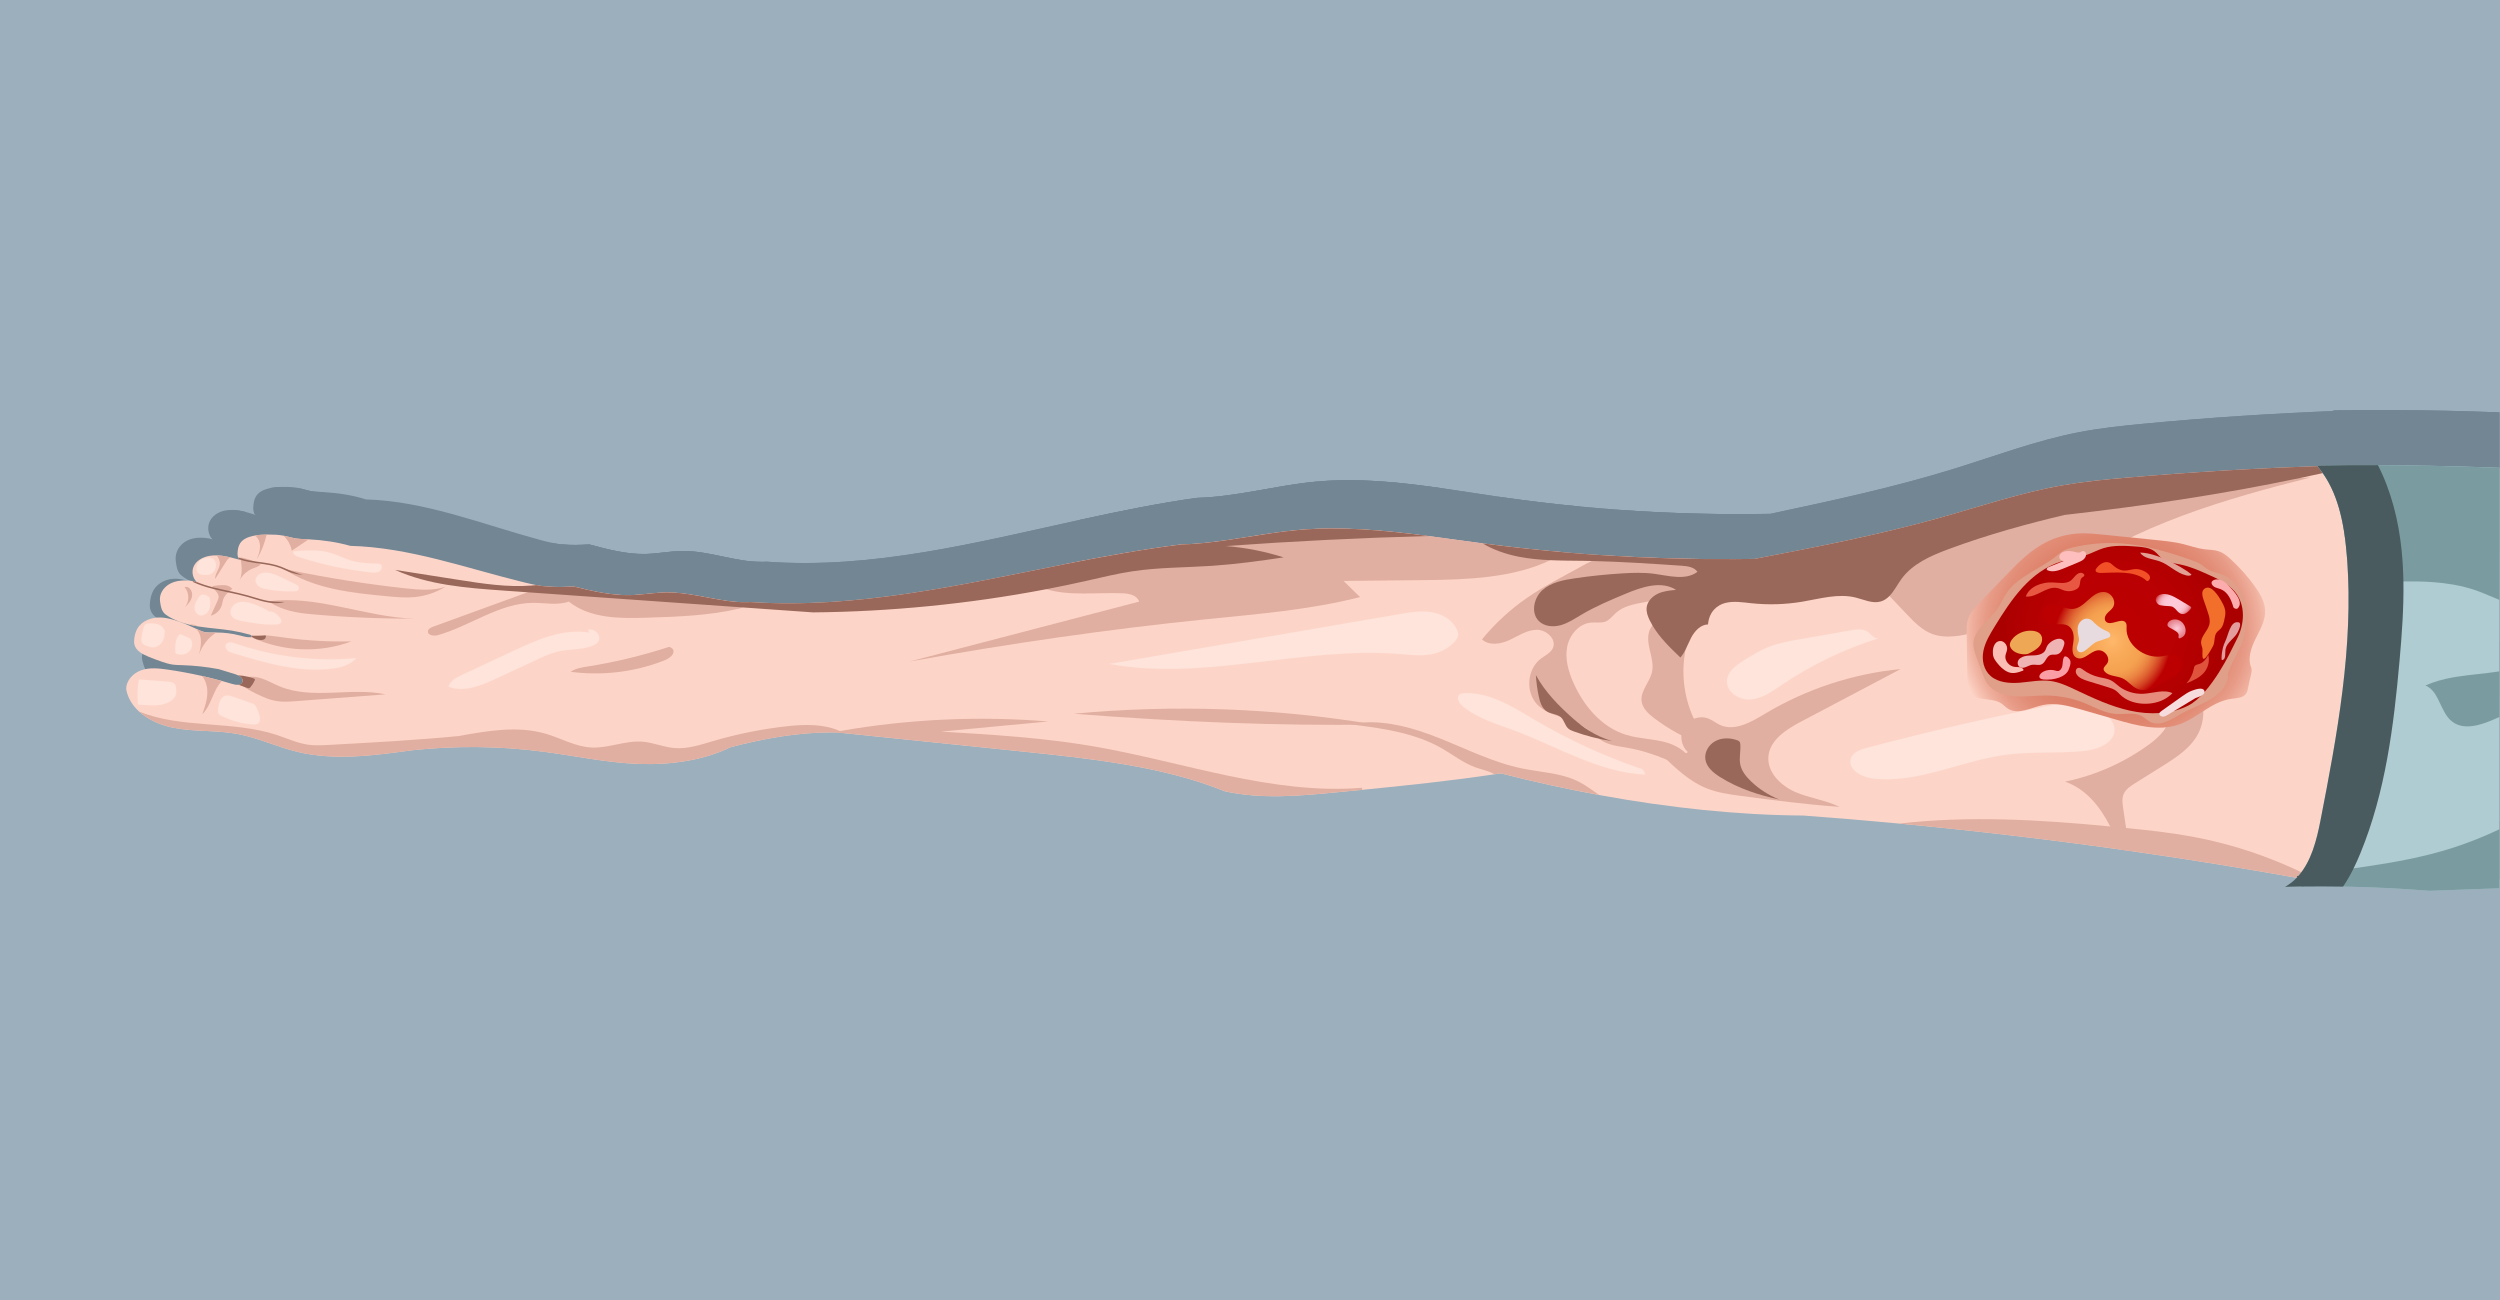 <svg width="2000" height="1040" viewBox="0 0 2000 1040" fill="none" xmlns="http://www.w3.org/2000/svg">
<rect width="2000" height="1040" fill="#9BAFBD"/>
<path d="M1963.23 521.119C1963.03 539.559 1962.21 558.172 1957.95 576.012C1949.57 611.292 1928.55 640.972 1908.05 669.545C1900.99 679.372 1877.53 689.598 1864.78 694.825C1863.66 695.278 1862.62 695.705 1861.67 696.078L1860.23 695.638C1812.25 685.958 1764.09 677.292 1715.79 669.665C1713.49 669.292 1711.17 668.932 1708.86 668.572C1650.05 659.385 1591.02 651.705 1531.89 645.545C1531.87 645.532 1531.87 645.532 1531.86 645.545C1506.39 642.892 1480.9 640.518 1455.38 638.438C1403.22 638.065 1347.77 631.638 1291.96 620.252C1265.69 614.905 1239.33 608.465 1213.21 601.038C1211.54 601.332 1209.86 601.612 1208.18 601.878C1173.34 607.665 1137.9 611.785 1102.37 615.652C1095.81 616.358 1089.24 617.052 1082.66 617.772C1052.58 620.998 1021.9 624.185 992.396 616.932C942.676 594.612 884.663 587.892 827.383 581.372C780.823 576.052 734.276 570.772 687.716 565.452C685.85 565.238 683.97 565.025 682.103 564.812C680.903 564.785 679.73 564.772 678.543 564.772C651.437 564.692 623.757 570.079 596.663 578.025C575.997 589.398 549.157 593.812 523.424 592.705C497.677 591.625 472.357 585.465 446.797 581.812C412.13 576.838 376.917 576.438 342.171 580.625C313.144 584.932 280.584 590.305 249.611 581.772C233.757 577.412 218.757 569.518 202.717 566.198C185.744 562.678 168.131 564.385 151.211 560.679C141.238 558.492 131.104 553.665 123.784 546.252C118.651 541.065 114.918 534.612 113.598 526.919C113.158 519.119 118.984 512.252 125.664 509.705C132.331 507.172 139.611 508.039 146.611 509.145C155.878 510.625 165.078 512.519 174.198 514.799C179.544 516.132 184.851 517.612 190.117 519.225C192.944 520.092 195.757 520.999 198.571 521.932C200.011 522.425 201.757 522.772 203.264 522.599C204.064 522.505 204.797 522.265 205.384 521.825C205.904 521.465 206.291 520.932 206.544 520.225C206.891 519.199 206.784 518.225 206.344 517.359C205.731 516.105 204.477 515.052 203.077 514.252C202.291 513.812 201.451 513.465 200.677 513.199C196.037 511.652 191.384 510.119 187.491 508.759C177.944 506.785 168.278 505.599 158.584 505.252C155.744 505.159 152.904 505.132 150.104 504.625C147.411 504.132 144.784 503.225 142.211 502.239C138.478 500.839 134.798 499.305 131.144 497.625C126.518 495.505 121.464 492.545 120.171 487.199C119.691 485.239 119.811 483.159 120.064 481.145C120.451 478.185 121.184 475.212 122.571 472.639C126.264 465.745 134.078 462.665 141.291 462.999C148.504 463.345 155.344 466.519 161.638 469.079C164.278 470.385 166.904 471.692 169.531 472.999H169.544C170.198 473.319 170.851 473.652 171.504 473.972C173.438 474.932 175.398 475.905 177.504 476.265C179.224 476.545 180.957 476.399 182.691 476.332C183.677 476.292 184.677 476.265 185.664 476.265C185.664 476.265 185.664 476.265 185.677 476.265C191.931 476.265 198.184 477.145 204.237 478.852C207.157 479.679 210.077 480.692 213.077 480.479C213.197 480.465 213.344 480.452 213.464 480.425C213.624 480.385 213.784 480.319 213.891 480.172C213.944 480.119 213.984 480.065 213.997 479.999C214.131 479.759 214.104 479.505 213.944 479.265V479.252C213.877 479.119 213.784 478.985 213.651 478.879C213.371 478.585 212.984 478.345 212.637 478.225C207.851 476.705 202.984 475.492 198.064 474.612C189.357 473.052 180.517 472.505 171.811 470.999C171.478 470.945 171.158 470.892 170.824 470.812C170.824 470.812 170.824 470.812 170.811 470.812C168.584 470.412 166.358 469.932 164.144 469.345C158.064 467.745 152.171 465.399 146.904 461.705C145.598 460.799 144.318 459.785 143.358 458.439C141.998 456.519 141.438 454.065 141.024 451.665C140.664 449.545 140.371 447.399 140.584 445.252C141.078 439.972 144.531 435.425 148.771 432.985C153.024 430.532 157.958 429.959 162.731 430.225C164.144 430.305 165.571 430.465 167.051 430.825C168.104 431.079 169.184 431.425 170.318 431.919C170.171 431.785 170.024 431.625 169.878 431.479C166.904 428.212 165.784 422.972 167.211 418.599C169.091 412.785 174.718 409.399 180.224 408.385C182.117 408.039 184.024 407.919 185.931 407.972C189.504 408.039 193.077 408.705 196.717 409.639C199.491 410.359 202.291 411.225 205.117 412.105C204.744 411.985 204.397 411.772 204.131 411.505C203.797 411.212 203.544 410.839 203.331 410.425V410.412C202.664 409.065 202.531 407.172 202.624 405.545C202.797 402.719 203.237 399.812 204.611 397.412C206.717 393.705 210.664 391.839 214.504 390.852C215.184 390.679 215.864 390.532 216.544 390.412C219.637 389.812 222.797 389.599 225.944 389.545C226.437 389.532 226.931 389.532 227.437 389.532C231.424 389.519 235.437 389.705 239.357 390.532H239.371C239.491 390.559 239.637 390.586 239.757 390.612C242.597 391.239 245.371 392.212 248.237 392.772C251.757 393.466 255.371 393.532 258.944 393.719C259.171 393.732 259.384 393.745 259.611 393.759C270.984 394.385 282.304 396.239 292.837 399.545C340.317 400.905 385.784 419.412 431.917 431.892C435.17 432.772 438.437 433.612 441.73 434.305C443.357 434.639 444.97 434.932 446.61 435.172C447.584 435.305 448.544 435.425 449.517 435.519H449.53C457.05 436.292 464.57 435.959 471.53 435.585C486.384 439.585 501.45 443.585 516.73 443.199C526.41 442.959 535.983 440.959 545.663 440.839C567.397 440.559 588.597 449.785 609.357 449.479C610.623 449.465 611.89 449.412 613.157 449.332C697.77 455.559 781.01 434.079 864.543 415.772C864.583 415.759 864.61 415.759 864.65 415.745C895.503 409.012 926.409 402.679 957.436 398.332C989.049 397.505 1020.01 388.546 1051.52 385.466C1086.05 382.079 1120.61 385.825 1155.09 390.825C1155.1 390.825 1155.1 390.825 1155.12 390.825H1155.13C1169.66 392.932 1184.16 395.252 1198.65 397.359C1199.42 397.479 1200.22 397.599 1201 397.705C1222.04 400.732 1243.13 403.265 1264.25 405.265C1275.56 406.345 1286.86 407.292 1298.18 408.079C1332.4 410.492 1366.61 411.545 1400.66 411.292C1405.89 411.252 1411.1 411.185 1416.33 411.079C1465.5 400.585 1514.74 390.065 1562.95 375.132C1596.22 364.826 1629.03 352.412 1663.03 345.826C1679.95 342.559 1697.06 340.732 1714.17 339.092C1767.01 334.026 1819.99 330.666 1872.67 328.626C1876.71 329.626 1880.71 330.639 1884.75 331.652H1884.77C1893.97 333.946 1903.18 336.239 1912.38 338.546C1916.09 339.479 1919.85 340.426 1923.21 342.386C1927.87 345.106 1931.46 349.612 1934.61 354.292C1954.14 383.399 1959.34 421.132 1961.63 457.305C1962.91 478.492 1963.46 499.812 1963.23 521.119Z" fill="#728694"/>
<path d="M1178.97 476.439C1176.5 466.879 1167.9 460.492 1159.09 458.559C1150.28 456.626 1141.18 458.306 1132.33 459.986C1054.89 474.706 977.463 489.412 900.023 504.132C976.503 519.692 1054.93 488.332 1132.44 495.332C1142.04 496.199 1151.9 497.625 1161.16 494.679C1170.41 491.732 1180.58 482.692 1178.97 476.439Z" fill="#728694"/>
<path d="M1515.66 481.305C1488.09 490.852 1461.8 504.865 1437.86 522.772C1430.2 528.518 1422.24 534.865 1413 535.638C1403.76 536.412 1393.29 528.678 1394.2 518.478C1394.88 510.785 1401.29 505.505 1407.18 501.358C1414.04 496.518 1421.02 491.812 1428.62 488.625C1436.36 485.385 1444.56 483.798 1452.69 482.225C1466.2 479.625 1479.7 477.012 1493.21 474.412C1497.22 473.638 1501.52 472.905 1505.22 474.772C1508.93 476.638 1511.33 482.278 1515.66 481.305Z" fill="#728694"/>
<path d="M1667.9 537.665C1613.52 549.172 1559.5 562.785 1505.98 578.492C1500.9 579.985 1495.1 582.185 1493.32 587.665C1490.29 596.945 1501.21 604.158 1510.05 605.438C1546.24 610.692 1581.06 589.878 1617.24 584.558C1638.21 581.478 1659.56 583.638 1680.58 581.118C1691.57 579.798 1705.3 573.198 1704.1 561.038C1703.48 554.665 1698.64 549.852 1693.7 546.478C1682.12 538.572 1668.09 535.132 1667.9 537.665Z" fill="#728694"/>
<path d="M1324.05 596.545C1295.18 585.518 1267.33 571.292 1241.01 554.132C1223.2 542.518 1204.58 529.092 1183.93 530.065C1182.65 530.132 1181.29 530.278 1180.28 531.132C1177.24 533.705 1179.93 539.038 1182.89 541.718C1194.93 552.598 1210.36 557.438 1224.9 563.478C1259.21 577.732 1291.9 600.265 1328.52 602.105C1328.32 599.065 1326.04 596.345 1324.05 596.545Z" fill="#728694"/>
<path d="M484.264 476.425C463.438 472.372 442.718 482.532 423.558 492.452C409.758 499.585 395.971 506.732 382.171 513.865C377.718 516.172 372.798 519.039 371.371 524.265C383.691 529.639 397.398 523.345 409.398 517.159C420.491 511.439 431.571 505.719 442.664 500.012C447.771 497.372 452.931 494.719 458.411 493.279C467.398 490.905 476.998 491.839 485.704 488.425C488.384 487.372 491.198 485.572 491.891 482.519C492.638 479.185 490.344 475.745 487.491 474.372C484.651 472.972 481.411 473.145 484.264 476.425Z" fill="#728694"/>
<path d="M297.77 498.972C264.983 502.345 231.543 497.839 200.437 485.879C198.13 484.999 195.117 484.279 193.637 486.412C192.503 488.052 193.09 490.559 194.41 491.999C195.743 493.439 197.597 494.092 199.37 494.679C225.33 503.372 252.277 512.172 279.17 508.199C285.463 507.265 292.063 505.399 297.77 498.972Z" fill="#728694"/>
<path d="M215.291 539.465C209.785 537.345 204.278 535.212 198.771 533.092C197.065 532.439 195.278 531.772 193.505 532.105C189.078 532.945 187.518 539.012 187.078 543.959C186.945 545.399 186.865 546.972 187.558 548.198C188.131 549.198 189.118 549.785 190.078 550.305C197.691 554.439 206.011 556.959 214.451 557.692C216.225 557.852 218.225 557.825 219.478 556.439C220.785 554.999 220.745 552.665 220.371 550.665C219.345 545.319 216.651 539.999 215.291 539.465Z" fill="#728694"/>
<path d="M123.649 517.879C131.263 518.505 138.876 519.145 146.489 519.772C148.809 519.959 151.476 520.385 152.662 522.599C153.182 523.559 153.316 524.692 153.422 525.799C153.636 527.959 153.742 530.239 152.982 532.238C152.476 533.558 151.609 534.679 150.636 535.625C147.049 539.145 142.116 540.505 137.329 540.759C132.543 541.012 127.769 540.278 122.983 540.158C122.263 532.772 122.423 525.279 123.649 517.879Z" fill="#728694"/>
<path d="M144.252 476.052C144.292 479.118 143.719 482.265 142.212 484.838C140.705 487.412 138.132 489.318 135.372 489.425C133.799 489.492 132.252 488.985 130.759 488.438C128.932 487.785 126.959 486.905 126.105 485.012C125.439 483.558 125.599 481.825 125.825 480.212C126.199 477.532 126.719 474.878 127.385 472.265C127.705 470.972 128.132 469.598 129.145 468.865C129.919 468.305 130.879 468.238 131.785 468.212C135.039 468.078 138.519 468.252 141.212 470.305C143.892 472.332 145.252 476.878 144.252 476.052Z" fill="#728694"/>
<path d="M228.156 457.865C223.902 454.918 219.329 452.532 214.569 450.785C210.569 449.318 206.129 448.305 202.209 450.052C198.289 451.798 195.542 457.252 197.622 461.305C199.276 464.505 202.956 465.478 206.222 466.132C215.276 467.958 224.436 469.798 233.622 469.172C235.076 469.078 236.782 468.718 237.396 467.265C237.956 465.945 237.302 464.385 236.516 463.198C234.022 459.398 230.022 456.852 228.156 457.865Z" fill="#728694"/>
<path d="M250.702 434.479C246.516 432.239 242.329 429.999 238.129 427.745C234.463 425.772 230.689 423.785 226.636 423.319C224.463 423.079 222.183 423.305 220.289 424.492C218.396 425.679 216.956 427.959 217.049 430.372C217.143 432.665 218.583 434.692 220.356 435.905C222.129 437.119 224.196 437.612 226.249 438.039C233.529 439.532 240.969 440.105 248.356 439.772C249.222 439.732 250.156 439.652 250.822 439.025C251.702 438.185 251.756 436.639 251.276 435.479C250.769 434.305 249.849 433.439 250.702 434.479Z" fill="#728694"/>
<path d="M184.635 413.052C185.635 415.345 185.649 418.145 184.662 420.452C183.675 422.759 181.715 424.519 179.475 425.105C178.155 425.452 176.782 425.412 175.435 425.292C173.729 425.132 171.862 424.745 170.782 423.265C170.222 422.492 169.942 421.505 169.822 420.519C169.382 416.745 171.315 412.772 174.409 411.132C177.502 409.492 182.889 409.052 184.635 413.052Z" fill="#728694"/>
<path d="M180.329 445.265C178.303 443.572 175.636 441.799 173.396 443.119C172.356 443.732 171.676 444.905 171.063 446.025C169.849 448.212 168.609 450.465 168.289 452.999C167.863 456.252 169.396 459.985 172.236 460.932C175.329 461.959 178.623 459.319 179.876 456.025C181.129 452.732 180.849 449.025 180.329 445.265Z" fill="#728694"/>
<path d="M163.825 481.118C161.892 480.159 159.958 479.212 158.038 478.252C157.558 478.012 157.025 477.772 156.532 477.945C156.158 478.065 155.878 478.385 155.625 478.719C152.692 482.599 152.678 488.158 152.825 493.212C152.838 493.705 152.865 494.252 153.145 494.638C153.358 494.932 153.678 495.092 153.998 495.225C157.718 496.785 162.345 495.532 164.718 491.998C167.092 488.465 166.825 482.598 163.825 481.118Z" fill="#728694"/>
<path d="M315.332 415.292C307.598 415.065 299.745 414.812 292.372 412.225C287.399 410.479 282.759 407.719 277.772 405.999C268.025 402.652 257.572 403.465 247.399 404.332C246.359 406.412 248.879 408.412 250.919 409.159C269.812 416.012 289.345 420.679 309.118 423.052C311.612 423.345 314.345 423.545 316.398 421.959C318.465 420.372 318.998 415.412 315.332 415.292Z" fill="#728694"/>
<path d="M1484.33 630.772C1472.99 624.718 1460.11 623.038 1448.59 617.438C1437.07 611.838 1426.27 600.092 1427.3 586.198C1428.41 571.358 1441.79 562.012 1453.69 555.065C1480.17 539.585 1506.63 524.119 1533.11 508.639C1494.94 512.692 1457.63 526.292 1424.74 548.118C1413.62 555.505 1400.38 564.105 1388.58 558.158C1385.39 556.545 1382.66 553.972 1379.41 552.532C1372.49 549.465 1363.78 552.665 1359.87 559.692C1355.97 566.718 1357.33 576.772 1362.93 582.225C1357.02 586.172 1349.73 587.478 1342.98 585.812C1353.45 596.892 1364.25 608.212 1377.67 614.238C1386.66 618.265 1396.38 619.718 1405.98 621.132C1431.19 624.838 1456.39 628.545 1484.33 630.772Z" fill="#728694"/>
<path d="M1291.94 620.238C1265.67 614.892 1239.31 608.452 1213.19 601.025C1211.53 601.318 1209.85 601.598 1208.17 601.865C1207.83 601.652 1207.51 601.452 1207.18 601.252C1202.71 598.665 1197.67 597.625 1192.94 595.745C1183.18 591.865 1174.93 584.545 1165.91 578.852C1144.79 565.505 1120.11 561.452 1095.93 558.052C1094.82 557.878 1093.73 557.732 1092.62 557.585C1095.91 556.852 1099.22 556.345 1102.54 556.065C1122.99 554.372 1143.75 561.012 1163.03 569.425C1185.42 579.212 1207.15 591.558 1230.77 596.812C1245.93 600.212 1261.98 600.732 1275.74 608.532C1281.37 611.732 1286.62 616.145 1291.94 620.238Z" fill="#728694"/>
<path d="M1399.16 425.852C1397.29 427.852 1394.78 428.919 1392.34 429.906C1372.61 437.892 1352.32 444.159 1331.7 448.665C1330.58 448.919 1329.45 449.159 1328.32 449.385C1320.18 451.079 1311.52 452.746 1305.37 458.852C1302.66 461.505 1300.46 464.999 1297.13 466.519C1293.53 468.145 1289.45 467.132 1285.58 467.479C1275.81 468.345 1268.16 478.359 1266.32 489.025C1264.46 499.705 1267.29 510.705 1271.26 520.652C1279.48 541.252 1293.81 560.132 1313.22 566.852C1324.17 570.639 1336.01 570.345 1346.97 574.119C1352.16 575.905 1357.3 579.079 1361.22 583.279C1365.6 587.945 1368.46 593.879 1368.21 600.572C1361.1 596.545 1353.7 592.559 1346.04 589.012C1336.1 584.439 1325.72 580.625 1314.94 578.519C1308.65 577.292 1302.12 576.625 1296.38 573.505C1294.76 572.625 1293.25 571.572 1291.78 570.412L1291.77 570.399C1288.8 568.065 1286.06 565.319 1283.18 562.785L1283.17 562.772C1281.66 561.439 1280.12 560.159 1278.48 559.025C1278.14 558.799 1277.82 558.585 1277.49 558.372C1277.48 558.372 1277.48 558.372 1277.48 558.359C1272.42 555.145 1266.69 553.225 1261.06 551.172C1254.28 548.679 1247.66 545.972 1242.68 540.452C1232.72 529.425 1234.08 508.639 1245.38 499.319C1248.81 496.492 1253.13 494.385 1254.88 490.065C1258.06 482.185 1249.6 473.705 1241.81 473.905C1234.01 474.092 1227.21 479.345 1220.14 482.985C1213.08 486.599 1203.84 488.305 1198.17 482.372C1208.46 468.439 1220.5 456.105 1233.86 445.839C1247.42 435.412 1262.26 427.159 1276.6 418.386C1279.68 416.332 1282.85 414.519 1286.09 412.932C1290 410.999 1294.02 409.386 1298.13 408.052C1332.34 410.466 1366.56 411.519 1400.61 411.266C1402.7 416.159 1402.61 422.132 1399.16 425.852Z" fill="#728694"/>
<path d="M1371.89 574.412C1359.07 568.932 1346.95 561.452 1335.99 552.265C1331.34 548.372 1326.58 543.545 1325.85 537.132C1324.79 527.892 1332.43 520.265 1334.21 511.159C1336.55 499.052 1328.22 486.146 1332.15 474.546C1334.18 468.572 1339.54 464.172 1345.29 463.759C1351.03 463.346 1356.86 466.946 1359.57 472.572C1363.13 479.986 1361.22 488.986 1360.17 497.305C1357.51 518.279 1361.18 540.185 1370.45 558.719C1371.85 561.519 1373.41 564.412 1373.46 567.612C1373.47 570.799 1371.26 574.292 1371.89 574.412Z" fill="#728694"/>
<path d="M1102.36 615.638C1095.8 616.345 1089.22 617.038 1082.65 617.758C1052.57 620.985 1021.89 624.172 992.382 616.918C942.662 594.598 884.649 587.878 827.369 581.358C780.809 576.038 734.263 570.758 687.703 565.438C685.836 565.225 683.956 565.012 682.089 564.798C680.889 564.772 679.716 564.758 678.529 564.758C680.503 564.372 682.476 563.985 684.449 563.585C739.436 552.958 795.649 550.092 851.262 555.105C822.676 558.092 794.076 561.078 765.489 564.065C806.396 566.772 847.396 569.492 887.769 577.198C959.329 590.878 1029.88 620.265 1102.26 613.865C1102.36 614.465 1102.38 615.065 1102.36 615.638Z" fill="#728694"/>
<path d="M1264.18 405.225C1260.56 407.812 1256.81 410.145 1252.9 412.199C1252.9 412.199 1252.89 412.199 1252.88 412.199C1223.45 427.839 1187.05 429.492 1153.44 429.879C1131.42 430.132 1109.41 430.385 1087.42 430.625C1091.84 435.385 1096.25 440.145 1100.65 444.905C1060.5 456.265 1018.94 459.905 977.718 464.545C899.211 473.385 821.038 485.905 740.012 502.065C801.292 484.345 862.572 466.639 923.851 448.932C922.358 443.332 915.958 441.785 910.705 441.559C890.451 440.652 868.171 444.239 849.571 437.932C843.398 435.852 837.638 432.679 832.505 427.905C843.158 423.839 853.838 419.785 864.491 415.732C864.531 415.719 864.558 415.719 864.598 415.705C895.451 408.972 926.358 402.639 957.385 398.292C988.998 397.465 1019.96 388.506 1051.46 385.426C1086 382.039 1120.56 385.786 1155.04 390.785C1155.05 390.785 1155.05 390.785 1155.06 390.785H1155.08C1169.61 392.892 1184.1 395.212 1198.6 397.319C1199.37 397.439 1200.17 397.559 1200.94 397.665C1221.97 400.692 1243.06 403.225 1264.18 405.225Z" fill="#728694"/>
<path d="M687.706 565.439C685.839 565.225 683.959 565.012 682.092 564.799C680.892 564.772 679.719 564.759 678.532 564.759C651.426 564.679 623.746 570.065 596.652 578.012C575.986 589.385 549.146 593.798 523.413 592.692C497.666 591.612 472.346 585.452 446.786 581.798C412.12 576.825 376.906 576.425 342.16 580.612C313.133 584.918 280.573 590.292 249.6 581.758C233.747 577.398 218.747 569.505 202.707 566.185C185.733 562.665 168.12 564.372 151.2 560.665C141.227 558.479 131.093 553.652 123.773 546.239C157.507 561.638 198.587 554.092 234.067 567.065C242.467 570.145 250.627 574.385 259.387 575.692C264.773 576.505 270.24 576.185 275.666 575.838C310.933 573.705 346.213 571.572 379.626 567.985C402.786 563.292 426.96 558.665 449.533 566.065C461.573 570.012 472.919 577.358 485.466 578.132C499.279 578.998 512.786 571.759 526.573 572.985C535.213 573.745 543.373 577.798 551.999 578.625C562.586 579.625 572.973 575.745 583.146 572.412C602.399 566.132 622.146 561.745 642.092 559.305C656.332 557.572 671.759 557.159 684.492 563.599C685.546 564.159 686.639 564.772 687.706 565.439Z" fill="#728694"/>
<path d="M609.356 449.879C609.503 451.799 608.209 453.145 606.583 454.052C605.676 454.559 604.689 454.919 603.756 455.145C579.729 461.372 554.889 462.292 530.236 463.159C508.449 463.959 484.609 464.012 467.609 448.892C458.623 452.439 448.716 449.959 439.17 450.012C412.21 450.145 388.983 470.319 363.09 478.599C359.69 479.679 354.356 478.799 354.943 474.945C355.263 472.865 357.303 471.812 359.076 471.105C384.276 460.945 409.476 450.785 434.703 440.625C435.25 440.399 435.81 440.185 436.356 439.959C440.636 438.239 444.996 436.745 449.436 435.479H449.45C456.97 436.252 464.49 435.919 471.449 435.545C486.303 439.545 501.369 443.545 516.649 443.159C526.329 442.919 535.903 440.919 545.583 440.799C567.316 440.519 588.516 449.745 609.276 449.439C609.329 449.585 609.343 449.732 609.356 449.879Z" fill="#728694"/>
<path d="M245.559 421.265C275.959 428.225 306.652 433.559 337.505 437.239C348.025 438.492 358.919 439.505 368.932 435.759C361.452 440.879 352.879 444.052 344.119 444.972C336.919 445.732 329.665 444.972 322.452 444.225C293.505 441.212 263.212 437.665 239.105 419.679C240.639 419.292 241.625 420.359 245.559 421.265Z" fill="#728694"/>
<path d="M227.197 448.705C266.144 442.745 304.557 462.665 343.85 464.025C316.33 464.132 288.797 462.812 261.384 460.065C250.637 458.985 238.837 457.105 227.197 448.705Z" fill="#728694"/>
<path d="M213.892 479.239C213.825 479.105 213.732 478.972 213.598 478.865C222.905 477.825 232.332 479.625 241.638 480.999C258.918 483.545 276.385 484.585 293.812 484.145C268.492 494.625 239.465 493.585 213.398 480.412C213.558 480.372 213.718 480.305 213.825 480.159C213.878 480.105 213.918 480.052 213.932 479.985L213.892 479.239Z" fill="#728694"/>
<path d="M321.145 531.052C297.279 533.065 273.399 535.078 249.532 537.092C244.586 537.505 239.586 537.932 234.679 537.158C226.706 535.918 219.412 531.678 212.292 527.478C210.839 526.625 209.199 525.545 207.799 524.358C206.812 523.518 205.932 522.652 205.346 521.772C205.866 521.412 206.252 520.878 206.506 520.172C206.852 519.145 206.746 518.172 206.306 517.305C207.879 516.372 209.586 515.812 211.346 515.572C214.759 515.052 218.386 515.665 221.692 516.852C226.759 518.678 231.386 521.705 236.292 523.958C262.679 536.065 293.212 524.558 321.145 531.052Z" fill="#728694"/>
<path d="M220.45 402.079C220.783 398.852 220.343 395.412 218.637 392.785C218.037 391.852 217.29 391.065 216.477 390.372C219.57 389.772 222.73 389.559 225.877 389.505C224.357 397.199 221.703 404.639 218.05 411.399C219.09 408.372 220.117 405.292 220.45 402.079Z" fill="#728694"/>
<path d="M259.556 393.732C255.036 397.079 250.516 400.439 245.996 403.799C245.156 398.719 242.743 393.999 239.303 390.505C239.423 390.532 239.569 390.559 239.689 390.585C242.529 391.212 245.303 392.185 248.169 392.745C251.689 393.439 255.303 393.505 258.876 393.692C259.116 393.705 259.329 393.719 259.556 393.732Z" fill="#728694"/>
<path d="M196.677 409.612C196.45 409.852 196.183 410.065 195.943 410.292C194.477 411.612 193.423 413.439 192.423 415.239C189.837 419.825 187.263 424.425 184.663 429.012C184.357 424.172 188.357 420.065 188.437 415.185C188.477 412.532 187.33 410.119 185.89 407.932C189.45 408.012 193.037 408.679 196.677 409.612Z" fill="#728694"/>
<path d="M204.877 409.639C205.957 416.919 206.943 424.826 203.717 431.279C205.863 426.079 209.837 421.852 214.61 419.666C216.877 418.626 219.397 417.986 221.17 416.106C216.103 412.879 210.41 410.866 204.877 409.639Z" fill="#728694"/>
<path d="M160.145 436.079C164.211 440.879 164.251 449.199 160.225 454.039C163.131 451.305 165.865 447.852 166.291 443.652C166.705 439.465 163.798 434.705 160.145 436.079Z" fill="#728694"/>
<path d="M182.41 435.199C183.756 438.679 187.53 441.039 187.463 444.825C187.436 446.052 186.983 447.212 186.543 448.345C184.796 452.719 182.996 457.079 181.156 461.399C185.356 460.265 188.903 456.479 190.09 451.879C190.49 450.319 190.636 448.692 191.103 447.159C192.303 443.159 195.396 440.292 198.356 437.639C195.93 433.945 191.023 434.052 186.93 434.545C185.53 434.705 184.13 434.865 182.41 435.199Z" fill="#728694"/>
<path d="M170.772 470.785C168.545 470.385 166.319 469.905 164.105 469.319C165.759 468.959 167.799 469.199 169.385 469.985C169.865 470.225 170.319 470.492 170.772 470.785Z" fill="#728694"/>
<path d="M185.624 476.239C179.157 480.852 174.17 487.932 171.73 495.999C172.837 490.719 173.957 485.239 172.89 479.945C172.37 477.372 171.157 474.852 169.49 472.959C170.144 473.279 170.797 473.612 171.45 473.932C173.384 474.892 175.344 475.865 177.45 476.225C179.17 476.505 180.904 476.359 182.637 476.292C183.637 476.265 184.624 476.239 185.624 476.239Z" fill="#728694"/>
<path d="M174.397 548.705C176.383 542.399 178.41 535.945 178.45 529.265C178.477 524.092 177.103 518.679 174.17 514.772C179.517 516.105 184.823 517.585 190.09 519.199C182.903 527.372 181.823 540.692 174.397 548.705Z" fill="#728694"/>
<path d="M547.876 488.985C526.583 496.692 504.743 502.532 482.623 506.399C477.903 507.225 472.983 508.052 469.076 511.092C493.716 514.732 519.169 511.479 542.409 501.732C545.143 500.585 547.943 499.279 549.889 496.852C551.836 494.439 552.649 490.599 547.876 488.985Z" fill="#728694"/>
<path d="M1112.43 557.839C1032.95 543.105 951.754 539.879 871.527 548.252C953.554 555.412 1035.82 559.172 1112.43 557.839Z" fill="#728694"/>
<path d="M1770.65 522.399C1775.93 535.759 1777.3 551.652 1771.61 564.798C1765.82 578.172 1753.91 586.718 1742.57 594.585C1735.22 599.678 1727.87 604.772 1720.53 609.865C1716.97 612.332 1713.22 615.038 1711.54 619.305C1709.97 623.305 1710.54 627.878 1711.13 632.198C1711.91 637.945 1712.7 643.692 1713.43 649.452C1714.3 656.172 1715.1 662.905 1715.77 669.665C1713.46 669.292 1711.14 668.932 1708.83 668.572C1706.42 661.612 1703.75 654.665 1700.7 648.065C1692.43 630.198 1681.29 614.825 1664.57 608.398C1689.5 602.718 1713.29 590.852 1733.65 573.905C1742.99 566.118 1752.49 553.225 1747.37 541.559C1745.31 536.892 1741.29 533.719 1737.31 530.972C1710.53 512.465 1678.18 504.012 1646.74 507.319C1699.19 490.172 1747.97 459.425 1797.7 412.545C1785.55 440.759 1768.39 466.305 1747.46 487.279C1756.59 497.772 1765.38 509.039 1770.65 522.399Z" fill="#728694"/>
<path d="M1861.22 338.932C1791.91 358.226 1721.66 380.946 1663.53 426.972C1636.45 448.412 1610.24 475.652 1577.14 479.505C1570.85 480.239 1564.33 480.052 1558.4 477.612C1550.18 474.252 1543.85 466.972 1537.82 459.932C1532.58 453.812 1527.34 447.692 1522.1 441.572C1515.84 434.252 1509.09 424.972 1511.45 415.239C1513.02 408.772 1518.28 404.292 1523.5 400.905C1538.14 391.412 1554.81 386.612 1571.29 382.239C1664.77 357.399 1760.43 342.599 1861.22 338.932Z" fill="#728694"/>
<path d="M1864.78 694.825C1863.66 695.278 1862.62 695.705 1861.67 696.078L1860.23 695.638C1812.25 685.958 1764.09 677.292 1715.8 669.665C1713.49 669.292 1711.17 668.932 1708.86 668.572C1650.05 659.385 1591.02 651.705 1531.89 645.545C1587.72 638.398 1644.52 642.105 1700.73 648.065C1704.98 648.505 1709.22 648.985 1713.46 649.452C1714.02 649.505 1714.58 649.558 1715.14 649.638C1731.94 651.532 1748.75 653.545 1765.37 656.918C1799.97 663.892 1833.62 676.745 1864.78 694.825Z" fill="#728694"/>
<path d="M1436.05 624.238C1427.59 620.545 1419.81 614.985 1413.26 607.998C1409.41 603.878 1405.86 599.012 1404.79 593.198C1403.73 587.398 1405.25 581.385 1404.85 575.478C1404.78 574.532 1404.65 573.518 1404.07 572.812C1403.62 572.252 1402.98 571.972 1402.35 571.718C1396.69 569.478 1390.15 569.332 1384.85 572.478C1379.54 575.625 1375.87 582.412 1376.9 588.985C1377.94 595.665 1383.18 600.492 1388.34 604.132C1403.22 614.612 1420.31 620.518 1436.05 624.238Z" fill="#728694"/>
<path d="M1884.69 331.599C1874.25 334.279 1863.83 336.839 1853.45 339.239H1853.43C1853.42 339.239 1853.42 339.239 1853.41 339.239C1853.39 339.239 1853.39 339.239 1853.38 339.239C1789.75 354.079 1727.07 364.226 1664.18 372.146C1636.34 379.452 1603.06 389.332 1570.94 402.625C1556.97 408.412 1542.5 415.452 1533.74 428.839C1530.53 433.772 1527.85 439.719 1524.12 443.959C1522.18 446.159 1519.97 447.892 1517.24 448.785C1510.64 450.959 1503.81 447.159 1497.13 445.319C1483.1 441.479 1468.52 446.372 1454.26 449.025C1440.89 451.492 1427.21 451.945 1413.73 450.372C1406.81 449.572 1399.77 448.252 1393.01 450.065C1386.26 451.892 1379.82 457.905 1379 469.132C1372.97 469.319 1368.28 475.025 1365.48 480.919C1363.82 484.412 1362.52 488.159 1360.9 491.665C1359.78 494.092 1358.53 496.412 1356.88 498.425C1348.65 489.719 1340.29 480.772 1334.54 469.985C1333.72 468.439 1332.94 466.865 1332.24 465.239C1330.69 461.679 1329.45 457.759 1329.93 453.852C1330.17 451.985 1330.78 450.239 1331.7 448.665C1333.38 445.692 1336.09 443.292 1339.02 441.799C1343.52 439.532 1348.53 438.999 1353.44 438.492C1341.57 430.105 1326.02 435.932 1313.04 441.945C1301.02 447.519 1288.96 453.092 1277.76 460.452C1272.41 463.945 1267.18 467.879 1261.21 469.745C1255.24 471.612 1248.18 470.985 1243.74 466.199C1237.05 458.999 1239.56 445.652 1246.49 438.732C1253.42 431.812 1263.16 429.732 1272.4 428.239C1285.02 426.172 1297.73 424.732 1310.48 423.865C1318.98 423.292 1327.56 422.985 1336.01 424.239C1347.77 425.999 1361.04 430.372 1370.54 422.479C1367.8 418.145 1362.38 417.412 1357.64 417.065C1333.81 415.292 1309.94 413.519 1286.08 412.905C1283.85 412.839 1281.61 412.799 1279.38 412.759C1270.57 412.612 1261.72 412.639 1252.92 412.185C1252.92 412.185 1252.9 412.185 1252.89 412.185C1244.38 411.772 1235.89 410.932 1227.53 409.092C1217.44 406.892 1207.41 403.092 1198.6 397.305C1199.37 397.425 1200.17 397.546 1200.94 397.652C1221.98 400.679 1243.08 403.212 1264.2 405.212C1275.5 406.292 1286.81 407.239 1298.13 408.025C1332.34 410.439 1366.56 411.492 1400.61 411.239C1405.84 411.199 1411.05 411.132 1416.28 411.025C1465.45 400.532 1514.69 390.012 1562.9 375.079C1596.17 364.772 1628.98 352.359 1662.98 345.772C1679.9 342.506 1697.01 340.679 1714.11 339.039C1766.95 333.972 1819.94 330.612 1872.62 328.572C1876.65 329.572 1880.66 330.599 1884.69 331.599Z" fill="#728694"/>
<path d="M1302.35 572.545C1291.86 570.825 1281.53 567.932 1271.58 563.892C1270.02 563.265 1268.42 562.572 1267.18 561.345C1264.5 558.705 1263.97 554.105 1261.33 551.412C1258.36 548.359 1253.65 548.612 1250.18 546.292C1246.14 543.599 1244.57 538.052 1243.6 532.945C1242.41 526.705 1241.62 520.359 1241.26 513.999C1248.62 528.945 1259.57 541.332 1271.12 552.559C1278.93 560.159 1288.03 567.705 1302.35 572.545Z" fill="#728694"/>
<path d="M993.184 399.705C1008.9 401.079 1024.48 404.465 1039.52 409.745C1020.52 412.879 1001.45 415.785 982.29 417.225C961.024 418.812 939.584 418.559 918.49 422.079C906.437 424.079 894.584 427.319 882.704 430.292C871.691 433.052 860.637 435.612 849.571 437.945C787.291 451.145 724.171 457.852 663.064 458.479C644.238 457.012 625.411 455.545 606.584 454.065C580.024 451.985 553.464 449.919 526.905 447.839C496.171 445.425 465.438 443.039 434.718 440.639C428.238 440.132 421.771 439.625 415.291 439.119C385.758 436.812 355.505 434.305 328.545 420.785C345.572 423.732 362.612 426.705 379.638 429.652C398.998 433.025 418.571 436.385 438.105 434.652C439.305 434.545 440.478 434.412 441.678 434.279C443.305 434.612 444.918 434.905 446.558 435.145C447.531 435.279 448.491 435.399 449.465 435.492H449.478C456.998 436.265 464.518 435.932 471.478 435.559C486.331 439.559 501.398 443.559 516.678 443.172C526.358 442.932 535.931 440.932 545.611 440.812C567.344 440.532 588.544 449.759 609.304 449.452C610.571 449.439 611.838 449.385 613.104 449.305C697.718 455.532 780.957 434.052 864.491 415.745C864.531 415.732 864.557 415.732 864.597 415.719C895.451 408.985 926.357 402.652 957.384 398.305C988.997 397.479 1019.96 388.519 1051.46 385.439C1086 382.052 1120.56 385.799 1155.04 390.799C1101.04 392.425 1047.06 395.399 993.184 399.705Z" fill="#728694"/>
<path d="M204.077 411.479C204.344 411.585 204.624 411.705 204.89 411.799C208.984 413.345 213.397 414.145 217.557 414.799C218.437 414.919 219.304 415.065 220.184 415.199C225.81 416.052 231.624 416.932 236.89 419.212C237.65 419.532 238.397 419.879 239.157 420.252C239.664 420.492 240.157 420.745 240.664 420.999C242.21 421.759 243.81 422.559 245.45 423.185C248.57 424.385 251.85 424.945 254.944 425.425C254.944 425.425 248.877 423.012 245.85 421.879C244.25 421.265 242.69 420.492 241.17 419.719C240.664 419.465 240.17 419.212 239.664 418.972C238.89 418.599 238.117 418.252 237.344 417.905C231.957 415.585 226.05 414.692 220.357 413.825C219.477 413.692 218.61 413.545 217.73 413.412C213.637 412.785 209.277 411.999 205.29 410.492C204.69 410.252 204.09 409.999 203.49 409.759L203.264 410.385L204.077 411.479Z" fill="#728694"/>
<path d="M240.302 449.199C238.075 449.932 235.702 450.292 233.129 450.292C231.422 450.292 229.622 450.145 227.729 449.799C223.462 449.079 219.169 447.626 215.022 446.226C213.569 445.719 212.115 445.239 210.675 444.772C205.902 443.252 200.995 442.066 195.569 440.799L194.835 440.626C191.022 439.719 187.075 438.786 183.262 437.719C176.555 435.852 171.289 433.839 166.742 431.399L167.022 430.772C168.076 431.026 169.156 431.372 170.289 431.866C170.142 431.732 169.996 431.572 169.849 431.426C173.715 433.266 178.156 434.866 183.569 436.386C187.382 437.439 191.315 438.359 195.102 439.266L195.822 439.439C201.289 440.719 206.209 441.906 211.035 443.439C212.475 443.892 213.942 444.386 215.395 444.892C219.502 446.279 223.769 447.719 227.942 448.439C232.475 449.226 240.302 449.199 240.302 449.199Z" fill="#728694"/>
<path d="M213.893 479.239V479.252C217.613 479.559 221.359 479.425 225.053 478.839C225.599 479.879 225.146 481.319 224.279 482.052C223.413 482.785 222.253 482.972 221.159 482.945C218.719 482.892 216.306 481.879 213.933 479.999L213.893 479.239Z" fill="#728694"/>
<path d="M216.317 518.825C215.504 520.919 214.397 522.852 213.064 524.572C212.744 524.972 212.41 525.385 211.944 525.545C211.357 525.772 210.704 525.532 210.104 525.292C209.33 524.985 208.57 524.679 207.797 524.372C206.464 523.852 205.13 523.332 203.797 522.799C203.61 522.732 203.41 522.652 203.224 522.559C204.024 522.465 204.757 522.225 205.344 521.785C205.864 521.425 206.25 520.892 206.504 520.185C206.85 519.159 206.744 518.185 206.304 517.319C205.69 516.065 204.437 515.012 203.037 514.212C205.837 514.345 208.637 514.812 211.344 515.572C212.77 515.959 214.17 516.439 215.544 516.985C215.917 517.132 216.344 517.332 216.477 517.759C216.584 518.119 216.45 518.479 216.317 518.825Z" fill="#728694"/>
<path d="M1999.58 329.879V703.358L1956.27 705.118C1933.23 703.038 1910.14 701.785 1887.02 701.372C1884.49 701.318 1881.95 701.278 1879.43 701.265H1879.42C1877.97 701.252 1876.49 701.238 1875.03 701.225C1874.27 701.211 1873.54 701.198 1872.79 701.212C1869.9 701.185 1867.01 701.185 1864.11 701.212C1862.01 701.212 1859.87 701.238 1857.77 701.265C1857.75 701.265 1857.75 701.265 1857.75 701.265C1856.35 701.278 1854.98 701.291 1853.58 701.318C1851.86 701.345 1850.15 701.372 1848.42 701.425C1848.42 701.425 1848.42 701.425 1848.41 701.425C1845.75 701.478 1843.1 701.532 1840.45 701.612C1841.17 701.172 1841.87 700.705 1842.54 700.212H1842.55C1843.02 699.878 1843.49 699.545 1843.94 699.198C1844.05 699.118 1844.13 699.052 1844.23 698.958C1844.62 698.665 1844.99 698.358 1845.35 698.038C1845.63 697.798 1845.91 697.558 1846.18 697.318C1846.47 697.065 1846.74 696.798 1847.03 696.545C1847.42 696.172 1847.81 695.798 1848.18 695.412C1848.39 695.198 1848.61 694.972 1848.81 694.745C1849.17 694.372 1849.51 693.972 1849.86 693.572C1850.03 693.372 1850.21 693.171 1850.39 692.971C1850.7 692.638 1850.98 692.278 1851.26 691.918C1851.79 691.265 1852.29 690.585 1852.78 689.905C1853.09 689.492 1853.37 689.078 1853.65 688.665C1853.93 688.265 1854.19 687.865 1854.43 687.452C1854.7 687.052 1854.95 686.652 1855.19 686.238C1855.41 685.905 1855.61 685.545 1855.82 685.198C1856.59 683.865 1857.31 682.505 1857.99 681.118C1858.33 680.465 1858.63 679.785 1858.95 679.105C1859.26 678.438 1859.55 677.745 1859.85 677.052C1860.01 676.692 1860.17 676.305 1860.31 675.932C1861.1 673.998 1861.83 672.012 1862.5 669.985C1862.65 669.545 1862.81 669.105 1862.94 668.652C1863.3 667.518 1863.66 666.358 1863.98 665.212C1864.18 664.558 1864.37 663.878 1864.54 663.212C1864.87 661.972 1865.21 660.718 1865.51 659.478C1865.74 658.558 1865.97 657.638 1866.17 656.718C1867.19 652.225 1868.05 647.732 1868.83 643.372C1870.26 635.278 1871.69 627.158 1873.09 619.038C1873.43 616.998 1873.79 614.972 1874.13 612.945C1874.33 611.758 1874.53 610.585 1874.73 609.398C1875.06 607.505 1875.37 605.612 1875.69 603.718C1876.19 600.692 1876.69 597.665 1877.18 594.612C1877.62 591.958 1878.03 589.305 1878.46 586.652C1878.77 584.758 1879.06 582.852 1879.35 580.958C1879.77 578.265 1880.18 575.572 1880.58 572.878C1880.74 571.772 1880.91 570.678 1881.07 569.572C1881.71 565.278 1882.33 560.958 1882.93 556.665C1883.51 552.372 1884.1 548.065 1884.63 543.758C1884.82 542.332 1884.99 540.892 1885.18 539.465C1885.49 537.038 1885.77 534.612 1886.05 532.185C1886.43 528.839 1886.81 525.492 1887.15 522.132C1887.42 519.705 1887.66 517.292 1887.9 514.865C1888.06 513.172 1888.23 511.465 1888.38 509.759C1888.47 508.759 1888.57 507.732 1888.66 506.732C1888.74 505.879 1888.79 505.025 1888.87 504.172C1888.97 503.025 1889.06 501.892 1889.15 500.759C1889.25 499.732 1889.33 498.679 1889.41 497.639C1889.47 496.852 1889.53 496.065 1889.58 495.279C1889.86 491.479 1890.11 487.692 1890.33 483.892C1890.43 482.052 1890.53 480.239 1890.62 478.412C1890.77 475.465 1890.9 472.532 1890.99 469.572C1891.06 468.252 1891.1 466.919 1891.13 465.599C1891.18 464.025 1891.22 462.439 1891.25 460.879V460.812C1891.29 459.385 1891.31 457.985 1891.33 456.572C1891.37 454.479 1891.39 452.372 1891.39 450.265C1891.43 444.732 1891.38 439.185 1891.26 433.665C1891.09 426.212 1890.75 418.745 1890.26 411.279C1890.14 409.425 1890.01 407.599 1889.86 405.745C1889.75 404.505 1889.66 403.252 1889.54 402.012C1889.45 400.999 1889.37 399.972 1889.26 398.959C1888.93 395.559 1888.54 392.145 1888.07 388.745C1887.93 387.612 1887.75 386.479 1887.59 385.345C1887.45 384.345 1887.27 383.332 1887.11 382.332C1886.93 381.199 1886.74 380.052 1886.54 378.932C1886.53 378.825 1886.5 378.719 1886.47 378.599C1886.46 378.532 1886.45 378.479 1886.43 378.399C1886.3 377.612 1886.14 376.825 1885.99 376.052C1885.85 375.252 1885.67 374.452 1885.5 373.665C1885.39 373.159 1885.29 372.679 1885.17 372.172C1884.99 371.345 1884.81 370.519 1884.61 369.679C1884.42 368.852 1884.22 368.025 1884.01 367.199C1882.98 363.092 1881.78 359.052 1880.38 355.119C1880.18 354.545 1879.97 353.945 1879.74 353.372C1879.55 352.839 1879.35 352.319 1879.14 351.785C1878.91 351.185 1878.67 350.572 1878.42 349.972C1877.23 347.066 1875.93 344.239 1874.49 341.492C1874.31 341.146 1874.13 340.786 1873.94 340.439C1873.74 340.066 1873.54 339.692 1873.33 339.332C1873.15 339.012 1872.98 338.692 1872.78 338.372C1872.15 337.266 1871.5 336.186 1870.82 335.119C1869.97 333.759 1869.06 332.426 1868.11 331.119C1867.57 330.346 1867.01 329.599 1866.43 328.852C1866.34 328.732 1866.25 328.599 1866.14 328.479C1866.55 328.466 1866.98 328.466 1867.39 328.452C1883.18 328.132 1899.01 328.012 1914.89 328.066C1943.05 328.146 1971.29 328.812 1999.58 329.879Z" fill="#728694"/>
<path d="M1999.58 329.879V441.625C1998.1 440.959 1996.6 440.305 1995.1 439.692C1983.62 435.025 1971.54 432.732 1959.32 431.719C1952.72 431.172 1946.06 430.985 1939.44 431.025C1938.56 431.025 1937.7 431.025 1936.82 431.039C1936.3 431.039 1935.79 431.052 1935.27 431.052C1930.32 431.105 1925.14 431.079 1920.08 430.559C1909.62 429.492 1899.7 426.319 1893.51 417.372C1892.2 415.479 1891.14 413.399 1890.24 411.225C1890.12 409.372 1889.99 407.545 1889.84 405.692C1889.74 404.452 1889.64 403.199 1889.52 401.959C1889.43 400.945 1889.35 399.919 1889.24 398.905C1888.91 395.505 1888.52 392.092 1888.06 388.692C1887.91 387.559 1887.74 386.425 1887.58 385.292C1887.43 384.292 1887.26 383.279 1887.1 382.279C1886.91 381.145 1886.72 379.999 1886.52 378.879C1886.51 378.772 1886.48 378.665 1886.46 378.545C1886.44 378.479 1886.43 378.425 1886.42 378.345C1886.28 377.559 1886.12 376.772 1885.98 375.999C1885.83 375.199 1885.66 374.399 1885.48 373.612C1885.38 373.105 1885.27 372.625 1885.15 372.119C1884.98 371.292 1884.79 370.465 1884.59 369.625C1884.4 368.799 1884.2 367.972 1883.99 367.145C1882.96 363.039 1881.76 358.999 1880.36 355.066C1880.16 354.492 1879.95 353.892 1879.72 353.319C1879.54 352.786 1879.34 352.266 1879.12 351.732C1878.9 351.132 1878.66 350.519 1878.4 349.919C1877.22 347.012 1875.91 344.186 1874.47 341.439C1874.3 341.092 1874.11 340.732 1873.92 340.386C1873.72 340.012 1873.52 339.639 1873.31 339.279C1873.14 338.959 1872.96 338.639 1872.76 338.319C1872.14 337.212 1871.48 336.132 1870.8 335.066C1869.95 333.706 1869.04 332.372 1868.1 331.066C1867.9 330.292 1867.68 329.532 1867.48 328.759V328.746C1867.44 328.626 1867.42 328.519 1867.38 328.399C1883.16 328.079 1898.99 327.959 1914.87 328.012C1943.04 328.146 1971.28 328.812 1999.58 329.879Z" fill="#728694"/>
<path d="M1999.58 512.545V556.758C1990.68 560.012 1981.28 561.252 1974.22 555.145C1970.27 551.732 1967.86 546.585 1965.62 541.372C1964.72 539.278 1963.86 537.185 1962.9 535.172V535.145C1960.51 529.972 1957.68 525.398 1952.91 523.212C1956.28 521.532 1959.72 520.159 1963.23 519.025C1974.91 515.265 1987.28 514.092 1999.58 512.545Z" fill="#728694"/>
<path d="M1999.58 656.798V703.371L1956.27 705.131C1933.23 703.051 1910.14 701.798 1887.02 701.385C1884.48 701.331 1881.95 701.291 1879.43 701.278H1879.42C1877.96 701.265 1876.48 701.251 1875.03 701.238C1874.27 701.225 1873.54 701.211 1872.79 701.225C1869.9 701.198 1867 701.198 1864.11 701.225C1862 701.225 1859.87 701.251 1857.76 701.278C1857.75 701.278 1857.75 701.278 1857.75 701.278C1856.35 701.291 1854.98 701.305 1853.58 701.331C1853.24 700.505 1852.92 699.678 1852.59 698.838C1851.94 697.131 1851.3 695.438 1850.68 693.745C1850.58 693.491 1850.48 693.225 1850.39 692.971C1850.28 692.678 1850.18 692.398 1850.06 692.105C1850.46 692.038 1850.84 691.985 1851.26 691.918C1853.44 691.585 1855.63 691.251 1857.82 690.931H1857.83C1865.84 689.718 1873.84 688.491 1881.86 687.278C1881.88 687.278 1881.91 687.265 1881.94 687.265C1883.5 687.025 1885.06 686.798 1886.63 686.558C1887.42 686.451 1888.22 686.318 1889 686.211C1891.15 685.878 1893.31 685.545 1895.47 685.198C1922.11 681.051 1948.72 676.251 1974.31 667.198C1982.91 664.131 1991.32 660.638 1999.58 656.798Z" fill="#728694"/>
<path d="M1932.22 501.119C1927.58 559.118 1920.94 617.785 1900.94 671.652C1899.26 676.198 1897.45 680.758 1895.47 685.185C1892.98 690.798 1890.22 696.251 1887.02 701.385C1875.87 701.158 1864.73 701.145 1853.58 701.318C1849.21 701.385 1844.83 701.491 1840.46 701.611C1844.29 699.278 1847.57 696.345 1850.41 692.985C1850.3 692.691 1850.19 692.398 1850.07 692.105C1850.47 692.052 1850.86 691.985 1851.27 691.918C1861.58 679.025 1865.87 660.252 1868.86 643.358C1882.37 566.785 1895.45 488.972 1890.26 411.252C1890.14 409.399 1890.01 407.559 1889.86 405.719C1887.78 379.292 1882.99 351.706 1868.14 331.106C1867.51 330.212 1866.85 329.332 1866.17 328.479C1866.58 328.466 1867.01 328.466 1867.42 328.452C1883.21 328.132 1899.03 328.012 1914.91 328.066C1925.67 351.346 1931.49 377.439 1933.87 403.559C1934.71 412.719 1935.15 421.905 1935.3 431.092C1935.65 454.399 1934.09 477.825 1932.22 501.119Z" fill="#728694"/>
<path d="M1950.66 546.491C1950.46 563.145 1949.63 579.958 1945.38 596.065C1936.99 627.931 1915.98 654.731 1895.47 680.531C1888.42 689.411 1864.95 698.651 1852.21 703.358C1851.09 703.771 1850.05 704.144 1849.1 704.491L1847.66 704.091C1799.67 695.358 1751.51 687.518 1703.22 680.638C1700.91 680.304 1698.59 679.971 1696.29 679.651C1637.47 671.358 1578.45 664.411 1519.31 658.865C1519.3 658.851 1519.3 658.851 1519.29 658.865C1493.82 656.465 1468.33 654.331 1442.81 652.438C1390.65 652.105 1335.19 646.291 1279.38 636.011C1253.11 631.185 1226.75 625.358 1200.63 618.665C1198.97 618.931 1197.29 619.185 1195.61 619.425C1160.77 624.651 1125.33 628.371 1089.79 631.865C1083.23 632.505 1076.66 633.131 1070.09 633.771C1040.01 636.691 1009.33 639.571 979.822 633.011C930.102 612.851 872.089 606.785 814.809 600.891C768.249 596.091 721.702 591.318 675.142 586.505C673.276 586.318 671.396 586.118 669.529 585.931C668.329 585.905 667.156 585.891 665.969 585.891C638.862 585.811 611.182 590.678 584.089 597.865C563.423 608.131 536.583 612.118 510.849 611.131C485.103 610.145 459.783 604.598 434.223 601.291C399.556 596.798 364.343 596.438 329.596 600.225C300.57 604.105 268.01 608.958 237.036 601.251C221.183 597.318 206.183 590.185 190.143 587.185C173.17 583.998 155.557 585.545 138.637 582.198C128.663 580.225 118.53 575.865 111.21 569.171C106.077 564.478 102.343 558.665 101.023 551.718C100.583 544.678 106.41 538.465 113.09 536.171C119.757 533.878 127.037 534.665 134.037 535.665C143.303 536.998 152.503 538.705 161.623 540.771C166.97 541.985 172.277 543.305 177.543 544.771C180.37 545.545 183.183 546.371 185.997 547.211C187.437 547.651 189.183 547.971 190.69 547.811C191.49 547.718 192.223 547.505 192.81 547.105C193.33 546.771 193.717 546.305 193.97 545.665C194.317 544.731 194.21 543.851 193.77 543.078C193.157 541.945 191.903 540.985 190.503 540.278C189.717 539.878 188.877 539.558 188.103 539.318C183.463 537.918 178.81 536.545 174.917 535.305C165.37 533.518 155.703 532.451 146.01 532.131C143.17 532.038 140.33 532.025 137.53 531.571C134.837 531.131 132.21 530.305 129.637 529.425C125.903 528.158 122.223 526.771 118.57 525.265C113.943 523.358 108.89 520.678 107.597 515.851C107.117 514.078 107.237 512.211 107.49 510.385C107.877 507.705 108.61 505.025 109.997 502.705C113.69 496.478 121.503 493.691 128.717 493.998C135.93 494.318 142.77 497.185 149.063 499.491C151.703 500.678 154.33 501.851 156.957 503.038H156.97C157.623 503.331 158.277 503.625 158.93 503.918C160.863 504.785 162.823 505.665 164.93 505.998C166.65 506.251 168.383 506.118 170.117 506.065C171.103 506.025 172.103 505.998 173.09 505.998C173.09 505.998 173.09 505.998 173.103 505.998C179.357 505.998 185.61 506.785 191.663 508.331C194.583 509.078 197.503 509.985 200.503 509.798C200.623 509.785 200.77 509.771 200.89 509.745C201.05 509.705 201.21 509.638 201.317 509.518C201.37 509.465 201.41 509.411 201.423 509.371C201.557 509.158 201.53 508.931 201.37 508.705V508.691C201.303 508.571 201.21 508.451 201.077 508.358C200.797 508.091 200.41 507.878 200.063 507.771C195.277 506.398 190.41 505.305 185.49 504.505C176.783 503.091 167.943 502.611 159.237 501.238C158.903 501.185 158.583 501.131 158.25 501.078C158.25 501.078 158.25 501.078 158.237 501.078C156.01 500.718 153.783 500.291 151.57 499.758C145.49 498.318 139.597 496.185 134.33 492.851C133.023 492.038 131.743 491.118 130.783 489.891C129.423 488.158 128.863 485.945 128.45 483.772C128.09 481.865 127.797 479.918 128.01 477.972C128.503 473.212 131.957 469.092 136.197 466.892C140.45 464.678 145.383 464.158 150.157 464.398C151.57 464.478 152.997 464.612 154.477 464.945C155.53 465.172 156.61 465.492 157.743 465.932C157.597 465.812 157.45 465.665 157.303 465.532C154.33 462.572 153.21 457.852 154.637 453.905C156.517 448.652 162.143 445.598 167.65 444.678C169.543 444.358 171.45 444.252 173.357 444.305C176.93 444.372 180.503 444.972 184.143 445.812C186.917 446.465 189.717 447.238 192.543 448.038C192.17 447.932 191.823 447.732 191.557 447.492C191.223 447.225 190.97 446.892 190.757 446.505V446.492C190.09 445.278 189.957 443.558 190.05 442.092C190.223 439.545 190.663 436.918 192.037 434.745C194.143 431.398 198.09 429.718 201.93 428.825C202.61 428.678 203.29 428.532 203.97 428.425C207.063 427.878 210.223 427.692 213.37 427.652C213.863 427.638 214.357 427.638 214.863 427.638C218.85 427.625 222.863 427.785 226.783 428.545H226.796C226.916 428.572 227.063 428.598 227.183 428.625C230.023 429.185 232.796 430.065 235.663 430.572C239.183 431.198 242.796 431.265 246.37 431.425C246.596 431.438 246.81 431.452 247.036 431.465C258.41 432.025 269.73 433.705 280.263 436.692C327.743 437.918 373.21 454.625 419.343 465.905C422.596 466.692 425.863 467.465 429.156 468.078C430.783 468.385 432.396 468.638 434.036 468.852C435.009 468.972 435.969 469.078 436.943 469.172H436.956C444.476 469.878 451.996 469.572 458.956 469.238C473.809 472.852 488.876 476.465 504.156 476.118C513.836 475.905 523.409 474.092 533.089 473.985C554.823 473.732 576.022 482.065 596.782 481.785C598.049 481.771 599.316 481.718 600.582 481.652C685.196 487.265 768.435 467.878 851.969 451.345C852.009 451.332 852.035 451.332 852.075 451.318C882.929 445.238 913.835 439.518 944.862 435.598C976.475 434.852 1007.44 426.758 1038.94 423.985C1073.47 420.932 1108.03 424.318 1142.51 428.825C1142.53 428.825 1142.53 428.825 1142.54 428.825H1142.55C1157.09 430.718 1171.58 432.825 1186.07 434.718C1186.85 434.825 1187.65 434.932 1188.42 435.038C1209.46 437.772 1230.55 440.052 1251.67 441.865C1262.98 442.852 1274.29 443.705 1285.61 444.398C1319.82 446.572 1354.03 447.532 1388.09 447.305C1393.31 447.265 1398.53 447.198 1403.75 447.118C1452.93 437.638 1502.17 428.132 1550.38 414.652C1583.65 405.345 1616.46 394.132 1650.46 388.185C1667.38 385.225 1684.49 383.585 1701.59 382.105C1754.43 377.532 1807.42 374.505 1860.1 372.652C1864.14 373.558 1868.14 374.478 1872.18 375.385H1872.19C1881.39 377.465 1890.61 379.532 1899.81 381.612C1903.51 382.452 1907.27 383.305 1910.63 385.078C1915.3 387.532 1918.89 391.598 1922.03 395.825C1941.57 422.105 1946.77 456.185 1949.06 488.852C1950.34 507.998 1950.9 527.238 1950.66 546.491Z" fill="#FDD5C8"/>
<path d="M1166.4 506.132C1163.93 497.492 1155.33 491.732 1146.52 489.985C1137.7 488.238 1128.61 489.758 1119.76 491.278C1042.32 504.572 964.889 517.852 887.449 531.145C963.929 545.198 1042.36 516.878 1119.86 523.198C1129.46 523.985 1139.33 525.278 1148.58 522.612C1157.84 519.945 1168.01 511.785 1166.4 506.132Z" fill="#FEE4DB"/>
<path d="M1503.09 510.532C1475.51 519.158 1449.22 531.812 1425.29 547.985C1417.62 553.172 1409.66 558.905 1400.42 559.598C1391.18 560.292 1380.71 553.318 1381.62 544.092C1382.3 537.145 1388.71 532.372 1394.61 528.625C1401.46 524.265 1408.45 519.998 1416.05 517.132C1423.78 514.212 1431.98 512.772 1440.11 511.358C1453.62 508.998 1467.13 506.652 1480.63 504.292C1484.65 503.598 1488.94 502.932 1492.65 504.625C1496.35 506.332 1498.75 511.412 1503.09 510.532Z" fill="#FEE4DB"/>
<path d="M1655.34 561.438C1600.95 571.825 1546.94 584.118 1493.42 598.305C1488.34 599.651 1482.54 601.638 1480.75 606.598C1477.73 614.985 1488.65 621.491 1497.49 622.651C1533.67 627.385 1568.5 608.598 1604.67 603.798C1625.65 601.011 1646.99 602.971 1668.02 600.691C1679.01 599.505 1692.74 593.545 1691.54 582.558C1690.91 576.798 1686.07 572.451 1681.14 569.411C1669.54 562.251 1655.51 559.145 1655.34 561.438Z" fill="#FEE4DB"/>
<path d="M1311.48 614.611C1282.61 604.651 1254.76 591.798 1228.44 576.305C1210.62 565.811 1192.01 553.691 1171.36 554.571C1170.08 554.625 1168.72 554.758 1167.7 555.545C1164.66 557.865 1167.36 562.691 1170.32 565.105C1182.36 574.931 1197.78 579.305 1212.33 584.758C1246.64 597.625 1279.33 617.985 1315.94 619.638C1315.74 616.878 1313.48 614.425 1311.48 614.611Z" fill="#FEE4DB"/>
<path d="M471.69 506.131C450.863 502.465 430.143 511.651 410.983 520.598C397.183 527.038 383.397 533.491 369.597 539.931C365.144 542.011 360.224 544.611 358.797 549.318C371.117 554.171 384.823 548.491 396.823 542.905C407.917 537.745 418.997 532.585 430.09 527.411C435.197 525.025 440.357 522.638 445.837 521.331C454.823 519.185 464.423 520.025 473.13 516.945C475.81 515.998 478.623 514.371 479.317 511.611C480.063 508.598 477.77 505.491 474.917 504.251C472.077 503.011 468.837 503.158 471.69 506.131Z" fill="#FEE4DB"/>
<path d="M285.196 526.491C252.409 529.531 218.969 525.465 187.863 514.665C185.556 513.865 182.543 513.211 181.063 515.145C179.929 516.625 180.516 518.891 181.836 520.185C183.169 521.491 185.023 522.078 186.796 522.611C212.756 530.465 239.702 538.411 266.596 534.811C272.889 533.985 279.489 532.291 285.196 526.491Z" fill="#FEE4DB"/>
<path d="M202.717 563.065C197.21 561.145 191.704 559.225 186.197 557.305C184.49 556.718 182.704 556.105 180.93 556.412C176.504 557.172 174.944 562.652 174.504 567.118C174.37 568.425 174.29 569.838 174.984 570.945C175.557 571.852 176.544 572.385 177.504 572.852C185.117 576.585 193.437 578.865 201.877 579.518C203.65 579.652 205.65 579.638 206.904 578.385C208.21 577.092 208.17 574.972 207.797 573.172C206.784 568.345 204.09 563.532 202.717 563.065Z" fill="#FEE4DB"/>
<path d="M111.09 543.558C118.704 544.131 126.317 544.691 133.93 545.265C136.25 545.438 138.917 545.825 140.104 547.811C140.624 548.678 140.757 549.705 140.864 550.705C141.077 552.665 141.184 554.718 140.424 556.518C139.917 557.705 139.05 558.718 138.077 559.585C134.49 562.758 129.557 563.998 124.77 564.225C119.984 564.451 115.21 563.785 110.424 563.678C109.69 557.011 109.85 550.251 111.09 543.558Z" fill="#FEE4DB"/>
<path d="M131.678 505.785C131.718 508.558 131.145 511.398 129.638 513.718C128.131 516.038 125.558 517.758 122.798 517.865C121.225 517.918 119.678 517.465 118.185 516.985C116.358 516.398 114.385 515.598 113.531 513.891C112.865 512.571 113.025 511.011 113.251 509.558C113.625 507.131 114.145 504.745 114.811 502.385C115.131 501.225 115.558 499.971 116.571 499.318C117.345 498.825 118.305 498.758 119.211 498.718C122.465 498.598 125.945 498.758 128.638 500.598C131.318 502.438 132.678 506.545 131.678 505.785Z" fill="#FEE4DB"/>
<path d="M215.595 489.372C211.342 486.705 206.769 484.558 202.009 482.972C198.009 481.638 193.569 480.732 189.649 482.305C185.742 483.878 182.982 488.812 185.062 492.478C186.715 495.372 190.395 496.238 193.662 496.838C202.715 498.492 211.875 500.145 221.062 499.585C222.515 499.492 224.222 499.185 224.835 497.865C225.395 496.665 224.742 495.265 223.955 494.198C221.449 490.758 217.449 488.452 215.595 489.372Z" fill="#FEE4DB"/>
<path d="M238.128 468.251C233.942 466.225 229.755 464.198 225.555 462.171C221.888 460.398 218.115 458.585 214.062 458.171C211.888 457.945 209.608 458.158 207.715 459.238C205.822 460.305 204.382 462.371 204.475 464.545C204.568 466.625 206.008 468.451 207.782 469.531C209.555 470.611 211.622 471.078 213.675 471.451C220.955 472.798 228.395 473.318 235.782 473.011C236.648 472.971 237.582 472.905 238.248 472.331C239.128 471.585 239.182 470.171 238.702 469.118C238.195 468.091 237.275 467.305 238.128 468.251Z" fill="#FEE4DB"/>
<path d="M172.063 448.905C173.063 450.985 173.076 453.505 172.09 455.585C171.103 457.665 169.143 459.252 166.903 459.798C165.583 460.118 164.21 460.078 162.863 459.958C161.156 459.812 159.29 459.465 158.21 458.132C157.65 457.438 157.37 456.545 157.25 455.652C156.81 452.252 158.743 448.665 161.836 447.172C164.916 445.665 170.316 445.278 172.063 448.905Z" fill="#FEE4DB"/>
<path d="M167.755 477.998C165.728 476.465 163.062 474.865 160.822 476.065C159.782 476.625 159.102 477.678 158.488 478.692C157.275 480.665 156.035 482.705 155.715 484.998C155.288 487.945 156.822 491.305 159.662 492.158C162.755 493.078 166.048 490.705 167.302 487.732C168.555 484.758 168.288 481.385 167.755 477.998Z" fill="#FEE4DB"/>
<path d="M151.264 510.371C149.331 509.505 147.398 508.651 145.478 507.785C144.998 507.571 144.464 507.358 143.971 507.505C143.598 507.611 143.318 507.905 143.064 508.198C140.131 511.705 140.118 516.718 140.264 521.291C140.278 521.745 140.304 522.225 140.584 522.585C140.798 522.851 141.118 522.998 141.438 523.118C145.158 524.531 149.784 523.398 152.158 520.198C154.518 517.011 154.251 511.705 151.264 510.371Z" fill="#FEE4DB"/>
<path d="M302.769 450.918C295.036 450.705 287.183 450.478 279.809 448.145C274.836 446.572 270.196 444.078 265.209 442.532C255.463 439.505 245.009 440.252 234.836 441.025C233.796 442.905 236.316 444.718 238.356 445.385C257.249 451.572 276.783 455.785 296.556 457.932C299.049 458.198 301.783 458.385 303.836 456.945C305.889 455.505 306.423 451.025 302.769 450.918Z" fill="#FEE4DB"/>
<path d="M1471.75 645.518C1460.42 640.051 1447.54 638.531 1436.02 633.478C1424.5 628.425 1413.7 617.811 1414.73 605.265C1415.83 591.865 1429.22 583.425 1441.11 577.158C1467.59 563.185 1494.06 549.211 1520.54 535.238C1482.37 538.905 1445.06 551.185 1412.17 570.891C1401.05 577.558 1387.81 585.331 1376.01 579.958C1372.82 578.505 1370.09 576.171 1366.83 574.878C1359.91 572.118 1351.21 574.998 1347.3 581.345C1343.39 587.691 1344.75 596.771 1350.35 601.691C1344.45 605.251 1337.15 606.438 1330.41 604.931C1340.87 614.931 1351.67 625.158 1365.1 630.598C1374.09 634.238 1383.81 635.545 1393.41 636.825C1418.62 640.158 1443.82 643.505 1471.75 645.518Z" fill="#E0AFA1"/>
<path d="M1279.37 635.998C1253.1 631.171 1226.74 625.344 1200.62 618.651C1198.95 618.918 1197.27 619.171 1195.59 619.411C1195.26 619.225 1194.94 619.038 1194.61 618.865C1190.14 616.531 1185.1 615.585 1180.37 613.891C1170.61 610.385 1162.35 603.771 1153.34 598.625C1132.22 586.571 1107.54 582.918 1083.35 579.851C1082.25 579.705 1081.15 579.558 1080.05 579.425C1083.34 578.758 1086.65 578.305 1089.97 578.051C1110.42 576.518 1131.18 582.518 1150.46 590.118C1172.85 598.958 1194.58 610.105 1218.19 614.851C1233.35 617.918 1249.41 618.398 1263.17 625.438C1268.81 628.318 1274.06 632.304 1279.37 635.998Z" fill="#E0AFA1"/>
<path d="M1386.58 460.465C1384.72 462.278 1382.21 463.225 1379.77 464.118C1360.04 471.332 1339.74 476.985 1319.13 481.065C1318.01 481.292 1316.88 481.505 1315.74 481.718C1307.61 483.252 1298.94 484.745 1292.8 490.265C1290.09 492.665 1287.89 495.825 1284.56 497.185C1280.96 498.652 1276.88 497.732 1273.01 498.052C1263.24 498.825 1255.58 507.878 1253.74 517.505C1251.89 527.145 1254.72 537.092 1258.69 546.065C1266.9 564.665 1281.24 581.718 1300.65 587.785C1311.6 591.198 1323.44 590.945 1334.4 594.345C1339.58 595.958 1344.73 598.825 1348.65 602.611C1353.02 606.825 1355.89 612.185 1355.64 618.225C1348.53 614.598 1341.13 610.985 1333.46 607.785C1323.53 603.651 1313.14 600.211 1302.37 598.305C1296.08 597.198 1289.54 596.598 1283.81 593.785C1282.18 592.998 1280.68 592.038 1279.21 590.998L1279.2 590.985C1276.22 588.878 1273.49 586.398 1270.61 584.105L1270.6 584.091C1269.09 582.878 1267.54 581.731 1265.9 580.705C1265.57 580.505 1265.25 580.305 1264.92 580.118C1264.9 580.118 1264.9 580.118 1264.9 580.105C1259.85 577.198 1254.12 575.465 1248.49 573.625C1241.7 571.371 1235.09 568.918 1230.1 563.945C1220.14 553.985 1221.5 535.212 1232.81 526.798C1236.24 524.252 1240.56 522.345 1242.3 518.438C1245.49 511.318 1237.02 503.665 1229.24 503.838C1221.44 503.998 1214.64 508.758 1207.57 512.038C1200.5 515.305 1191.26 516.838 1185.6 511.492C1195.89 498.905 1207.93 487.772 1221.29 478.492C1234.85 469.078 1249.69 461.625 1264.02 453.705C1267.1 451.838 1270.28 450.212 1273.52 448.772C1277.42 447.025 1281.45 445.572 1285.56 444.358C1319.77 446.532 1353.98 447.492 1388.04 447.265C1390.13 451.692 1390.05 457.105 1386.58 460.465Z" fill="#E0AFA1"/>
<path d="M1359.31 594.611C1346.5 589.651 1334.38 582.905 1323.42 574.611C1318.77 571.091 1314.01 566.731 1313.27 560.945C1312.22 552.598 1319.86 545.718 1321.63 537.478C1323.98 526.545 1315.65 514.891 1319.58 504.411C1321.61 499.025 1326.97 495.051 1332.71 494.678C1338.46 494.305 1344.29 497.558 1346.99 502.638C1350.55 509.331 1348.65 517.465 1347.59 524.971C1344.94 543.918 1348.61 563.691 1357.87 580.438C1359.27 582.971 1360.83 585.571 1360.89 588.464C1360.9 591.358 1358.69 594.504 1359.31 594.611Z" fill="#E0AFA1"/>
<path d="M1089.78 631.851C1083.22 632.491 1076.65 633.118 1070.07 633.758C1039.99 636.678 1009.31 639.558 979.808 632.998C930.088 612.838 872.075 606.771 814.795 600.878C768.235 596.078 721.688 591.305 675.128 586.491C673.262 586.305 671.382 586.105 669.515 585.918C668.315 585.891 667.142 585.878 665.955 585.878C667.928 585.531 669.902 585.171 671.875 584.825C726.862 575.238 783.075 572.638 838.688 577.171C810.101 579.878 781.502 582.558 752.915 585.265C793.821 587.705 834.821 590.171 875.195 597.131C946.755 609.491 1017.3 636.025 1089.69 630.238C1089.79 630.798 1089.82 631.331 1089.78 631.851Z" fill="#E0AFA1"/>
<path d="M1251.61 441.825C1247.98 444.158 1244.24 446.265 1240.33 448.118C1240.33 448.118 1240.32 448.118 1240.3 448.118C1210.88 462.252 1174.48 463.732 1140.86 464.078C1118.85 464.305 1096.84 464.532 1074.85 464.758C1079.26 469.052 1083.68 473.358 1088.08 477.652C1047.93 487.905 1006.37 491.198 965.144 495.385C886.637 503.371 808.464 514.678 727.438 529.278C788.717 513.278 849.997 497.291 911.277 481.292C909.784 476.238 903.384 474.838 898.13 474.625C877.877 473.812 855.597 477.052 836.997 471.345C830.824 469.478 825.064 466.612 819.931 462.292C830.584 458.625 841.264 454.958 851.917 451.292C851.957 451.278 851.984 451.278 852.024 451.265C882.877 445.185 913.784 439.465 944.81 435.545C976.424 434.798 1007.38 426.705 1038.89 423.932C1073.42 420.878 1107.98 424.265 1142.46 428.772C1142.48 428.772 1142.48 428.772 1142.49 428.772H1142.5C1157.04 430.665 1171.53 432.772 1186.02 434.665C1186.8 434.772 1187.6 434.878 1188.37 434.985C1209.4 437.732 1230.49 440.025 1251.61 441.825Z" fill="#E0AFA1"/>
<path d="M675.131 586.518C673.265 586.331 671.385 586.131 669.518 585.945C668.318 585.918 667.145 585.905 665.958 585.905C638.852 585.825 611.172 590.691 584.078 597.878C563.412 608.144 536.572 612.131 510.838 611.144C485.092 610.158 459.772 604.611 434.212 601.305C399.545 596.811 364.332 596.451 329.585 600.238C300.559 604.118 267.999 608.971 237.026 601.265C221.172 597.331 206.172 590.198 190.132 587.198C173.159 584.011 155.546 585.558 138.626 582.211C128.653 580.238 118.519 575.878 111.199 569.185C144.932 583.091 186.012 576.278 221.492 587.985C229.892 590.758 238.052 594.598 246.812 595.784C252.199 596.518 257.666 596.225 263.092 595.918C298.359 593.998 333.639 592.065 367.052 588.825C390.212 584.585 414.385 580.398 436.959 587.091C448.999 590.665 460.345 597.291 472.892 597.985C486.705 598.758 500.212 592.225 513.998 593.331C522.638 594.025 530.798 597.678 539.425 598.425C550.012 599.331 560.398 595.824 570.572 592.824C589.825 587.158 609.572 583.198 629.518 580.985C643.758 579.411 659.185 579.051 671.918 584.851C672.985 585.358 674.065 585.905 675.131 586.518Z" fill="#E0AFA1"/>
<path d="M596.795 482.158C596.942 483.892 595.649 485.118 594.022 485.932C593.115 486.385 592.129 486.705 591.195 486.918C567.169 492.532 542.329 493.372 517.676 494.158C495.889 494.878 472.049 494.932 455.049 481.278C446.062 484.478 436.156 482.252 426.609 482.278C399.649 482.398 376.422 500.612 350.529 508.092C347.129 509.078 341.796 508.265 342.383 504.798C342.702 502.932 344.743 501.972 346.516 501.332C371.716 492.158 396.916 482.985 422.142 473.798C422.689 473.598 423.249 473.398 423.796 473.198C428.076 471.638 432.436 470.292 436.876 469.145H436.889C444.409 469.852 451.929 469.545 458.889 469.212C473.742 472.825 488.809 476.438 504.089 476.092C513.769 475.878 523.342 474.065 533.022 473.958C554.755 473.705 575.955 482.038 596.715 481.758C596.769 481.892 596.782 482.012 596.795 482.158Z" fill="#E0AFA1"/>
<path d="M232.985 456.305C263.385 462.585 294.078 467.398 324.931 470.718C335.451 471.851 346.344 472.771 356.358 469.385C348.878 474.011 340.304 476.878 331.544 477.705C324.344 478.385 317.091 477.705 309.878 477.025C280.931 474.305 250.638 471.105 226.531 454.851C228.065 454.531 229.051 455.491 232.985 456.305Z" fill="#E0AFA1"/>
<path d="M214.623 481.091C253.57 475.718 291.983 493.705 331.276 494.918C303.756 495.011 276.223 493.825 248.81 491.345C238.063 490.385 226.263 488.691 214.623 481.091Z" fill="#E0AFA1"/>
<path d="M201.318 508.665C201.251 508.545 201.158 508.425 201.024 508.332C210.331 507.385 219.758 509.025 229.064 510.252C246.344 512.558 263.811 513.492 281.237 513.092C255.917 522.558 226.891 521.612 200.824 509.718C200.984 509.678 201.144 509.612 201.251 509.492C201.304 509.438 201.344 509.385 201.358 509.345L201.318 508.665Z" fill="#E0AFA1"/>
<path d="M308.571 555.465C284.705 557.291 260.825 559.091 236.958 560.918C232.011 561.291 227.011 561.678 222.105 560.985C214.131 559.865 206.838 556.038 199.718 552.251C198.265 551.478 196.625 550.505 195.225 549.438C194.238 548.678 193.358 547.891 192.771 547.105C193.291 546.771 193.678 546.305 193.931 545.665C194.278 544.731 194.171 543.851 193.731 543.078C195.305 542.238 197.011 541.731 198.771 541.505C202.185 541.038 205.811 541.598 209.118 542.665C214.185 544.318 218.811 547.051 223.718 549.091C250.105 559.985 280.638 549.598 308.571 555.465Z" fill="#E0AFA1"/>
<path d="M207.889 438.985C208.223 436.065 207.783 432.958 206.076 430.585C205.476 429.745 204.729 429.025 203.916 428.412C207.009 427.865 210.169 427.678 213.316 427.638C211.796 434.585 209.143 441.305 205.489 447.412C206.516 444.665 207.543 441.892 207.889 438.985Z" fill="#E0AFA1"/>
<path d="M246.982 431.452C242.462 434.465 237.942 437.505 233.422 440.545C232.582 435.958 230.169 431.692 226.729 428.545C226.849 428.572 226.995 428.598 227.115 428.625C229.955 429.185 232.728 430.065 235.595 430.572C239.115 431.198 242.728 431.265 246.302 431.425C246.542 431.425 246.755 431.438 246.982 431.452Z" fill="#E0AFA1"/>
<path d="M184.102 445.785C183.876 445.998 183.609 446.198 183.369 446.398C181.902 447.598 180.849 449.238 179.849 450.865C177.262 455.012 174.689 459.158 172.089 463.305C171.782 458.932 175.782 455.225 175.862 450.825C175.902 448.425 174.756 446.252 173.316 444.278C176.889 444.345 180.462 444.945 184.102 445.785Z" fill="#E0AFA1"/>
<path d="M192.303 445.812C193.383 452.385 194.369 459.532 191.143 465.358C193.289 460.665 197.263 456.838 202.036 454.878C204.303 453.945 206.823 453.358 208.596 451.665C203.529 448.745 197.836 446.932 192.303 445.812Z" fill="#E0AFA1"/>
<path d="M147.57 469.691C151.637 474.025 151.677 481.531 147.65 485.918C150.557 483.451 153.29 480.331 153.717 476.545C154.144 472.758 151.237 468.451 147.57 469.691Z" fill="#E0AFA1"/>
<path d="M169.849 468.892C171.196 472.025 174.969 474.172 174.902 477.585C174.876 478.692 174.422 479.745 173.982 480.758C172.236 484.705 170.436 488.638 168.596 492.545C172.796 491.518 176.342 488.105 177.529 483.945C177.929 482.545 178.076 481.065 178.542 479.678C179.742 476.065 182.836 473.478 185.796 471.092C183.369 467.758 178.462 467.852 174.369 468.292C172.956 468.452 171.556 468.598 169.849 468.892Z" fill="#E0AFA1"/>
<path d="M158.198 501.038C155.971 500.678 153.745 500.251 151.531 499.718C153.185 499.385 155.225 499.611 156.811 500.318C157.291 500.531 157.745 500.771 158.198 501.038Z" fill="#E0AFA1"/>
<path d="M173.049 505.958C166.583 510.118 161.596 516.518 159.156 523.812C160.263 519.052 161.383 514.092 160.316 509.318C159.796 506.998 158.583 504.718 156.916 503.012C157.569 503.305 158.223 503.598 158.876 503.892C160.809 504.758 162.769 505.638 164.876 505.972C166.596 506.225 168.329 506.092 170.063 506.038C171.063 505.985 172.063 505.958 173.049 505.958Z" fill="#E0AFA1"/>
<path d="M161.822 571.398C163.809 565.705 165.836 559.865 165.876 553.838C165.902 549.158 164.529 544.278 161.596 540.758C166.942 541.972 172.249 543.292 177.516 544.758C170.329 552.131 169.249 564.158 161.822 571.398Z" fill="#E0AFA1"/>
<path d="M535.302 517.465C514.009 524.425 492.169 529.691 470.049 533.198C465.329 533.945 460.409 534.691 456.502 537.438C481.142 540.731 506.595 537.798 529.835 528.985C532.568 527.945 535.368 526.758 537.315 524.585C539.275 522.398 540.075 518.931 535.302 517.465Z" fill="#E0AFA1"/>
<path d="M1099.86 579.652C1020.38 566.345 939.18 563.425 858.953 570.985C940.98 577.465 1023.25 580.852 1099.86 579.652Z" fill="#E0AFA1"/>
<path d="M1758.09 547.652C1763.37 559.718 1764.74 574.078 1759.05 585.945C1753.26 598.025 1741.35 605.745 1730.01 612.852C1722.66 617.452 1715.31 622.052 1707.97 626.652C1704.41 628.878 1700.66 631.332 1698.98 635.172C1697.41 638.785 1697.98 642.918 1698.57 646.812C1699.35 651.998 1700.14 657.198 1700.87 662.398C1701.74 668.465 1702.54 674.558 1703.21 680.651C1700.9 680.318 1698.58 679.985 1696.27 679.665C1693.86 673.385 1691.19 667.105 1688.14 661.145C1679.87 644.998 1668.73 631.132 1652.01 625.318C1676.94 620.185 1700.73 609.465 1721.09 594.172C1730.43 587.145 1739.93 575.492 1734.81 564.958C1732.75 560.745 1728.73 557.878 1724.75 555.398C1697.97 538.678 1665.62 531.052 1634.18 534.038C1686.63 518.558 1735.41 490.785 1785.14 448.452C1772.99 473.932 1755.82 496.999 1734.9 515.945C1744.03 525.412 1752.82 535.572 1758.09 547.652Z" fill="#E0AFA1"/>
<path d="M1848.65 381.958C1779.34 399.385 1709.09 419.905 1650.96 461.465C1623.88 480.825 1597.66 505.425 1564.57 508.905C1558.28 509.571 1551.76 509.398 1545.82 507.198C1537.61 504.158 1531.28 497.598 1525.25 491.238C1520.01 485.705 1514.77 480.185 1509.53 474.652C1503.26 468.052 1496.52 459.665 1498.88 450.878C1500.45 445.038 1505.7 440.998 1510.93 437.932C1525.57 429.358 1542.24 425.025 1558.72 421.065C1652.21 398.638 1747.86 385.265 1848.65 381.958Z" fill="#E0AFA1"/>
<path d="M1852.21 703.358C1851.09 703.771 1850.05 704.145 1849.1 704.491L1847.66 704.091C1799.67 695.358 1751.51 687.518 1703.22 680.638C1700.91 680.305 1698.59 679.971 1696.29 679.651C1637.47 671.358 1578.45 664.411 1519.31 658.865C1575.14 652.411 1631.94 655.758 1688.15 661.145C1692.41 661.545 1696.65 661.971 1700.89 662.398C1701.45 662.451 1702.01 662.505 1702.57 662.558C1719.37 664.265 1736.18 666.091 1752.79 669.131C1787.39 675.438 1821.05 687.038 1852.21 703.358Z" fill="#E0AFA1"/>
<path d="M1423.47 639.625C1415.02 636.278 1407.23 631.265 1400.69 624.958C1396.83 621.238 1393.29 616.838 1392.22 611.598C1391.15 606.358 1392.67 600.931 1392.27 595.598C1392.21 594.745 1392.07 593.825 1391.5 593.185C1391.05 592.678 1390.41 592.425 1389.78 592.198C1384.11 590.171 1377.58 590.051 1372.27 592.878C1366.97 595.705 1363.3 601.851 1364.33 607.785C1365.37 613.825 1370.61 618.171 1375.77 621.465C1390.65 630.918 1407.74 636.265 1423.47 639.625Z" fill="#99685A"/>
<path d="M1872.11 375.332C1861.67 377.758 1851.26 380.052 1840.87 382.238H1840.86C1840.85 382.238 1840.85 382.238 1840.83 382.238C1840.82 382.238 1840.82 382.238 1840.81 382.238C1777.18 395.638 1714.5 404.798 1651.61 411.958C1623.77 418.558 1590.49 427.478 1558.37 439.492C1544.39 444.718 1529.93 451.078 1521.17 463.158C1517.95 467.612 1515.27 472.985 1511.54 476.812C1509.61 478.798 1507.39 480.372 1504.66 481.172C1498.06 483.132 1491.23 479.705 1484.55 478.038C1470.53 474.572 1455.94 478.998 1441.69 481.385C1428.31 483.612 1414.63 484.025 1401.15 482.598C1394.23 481.878 1387.19 480.692 1380.43 482.318C1373.69 483.972 1367.25 489.398 1366.42 499.545C1360.39 499.705 1355.7 504.865 1352.9 510.198C1351.25 513.358 1349.94 516.731 1348.33 519.905C1347.21 522.091 1345.95 524.185 1344.3 526.011C1336.07 518.145 1327.71 510.078 1321.97 500.331C1321.14 498.932 1320.37 497.518 1319.66 496.052C1318.11 492.838 1316.87 489.305 1317.35 485.772C1317.59 484.092 1318.21 482.505 1319.13 481.078C1320.81 478.385 1323.51 476.225 1326.45 474.878C1330.94 472.825 1335.95 472.358 1340.86 471.892C1328.99 464.318 1313.45 469.585 1300.46 475.012C1288.45 480.038 1276.38 485.078 1265.18 491.732C1259.83 494.892 1254.61 498.438 1248.63 500.132C1242.66 501.812 1235.61 501.252 1231.17 496.932C1224.47 490.438 1226.98 478.372 1233.91 472.132C1240.85 465.878 1250.58 463.998 1259.82 462.652C1272.45 460.785 1285.15 459.478 1297.9 458.705C1306.41 458.185 1314.98 457.918 1323.43 459.038C1335.19 460.625 1348.46 464.585 1357.97 457.452C1355.22 453.545 1349.81 452.878 1345.06 452.558C1321.23 450.958 1297.37 449.358 1273.5 448.798C1271.27 448.732 1269.03 448.692 1266.81 448.665C1257.99 448.532 1249.14 448.558 1240.34 448.145C1240.34 448.145 1240.33 448.145 1240.31 448.145C1231.81 447.772 1223.31 447.012 1214.95 445.358C1204.86 443.372 1194.83 439.945 1186.02 434.705C1186.79 434.812 1187.59 434.918 1188.37 435.025C1209.41 437.758 1230.5 440.038 1251.62 441.852C1262.93 442.838 1274.23 443.692 1285.55 444.385C1319.77 446.558 1353.98 447.518 1388.03 447.292C1393.26 447.252 1398.47 447.185 1403.7 447.105C1452.87 437.625 1502.11 428.118 1550.33 414.638C1583.59 405.332 1616.41 394.118 1650.41 388.172C1667.33 385.212 1684.43 383.572 1701.54 382.092C1754.38 377.518 1807.37 374.492 1860.05 372.638C1864.07 373.505 1868.09 374.425 1872.11 375.332Z" fill="#99685A"/>
<path d="M1289.78 592.931C1279.29 591.385 1268.96 588.758 1259.01 585.118C1257.45 584.545 1255.85 583.931 1254.61 582.825C1251.93 580.438 1251.4 576.291 1248.76 573.851C1245.78 571.091 1241.08 571.331 1237.61 569.225C1233.57 566.785 1232 561.785 1231.02 557.171C1229.84 551.531 1229.05 545.811 1228.69 540.065C1236.05 553.558 1247 564.745 1258.54 574.878C1266.37 581.745 1275.46 588.558 1289.78 592.931Z" fill="#99685A"/>
<path d="M980.609 436.838C996.329 438.078 1011.9 441.132 1026.94 445.905C1007.94 448.732 988.876 451.358 969.716 452.652C948.449 454.078 927.01 453.865 905.916 457.038C893.863 458.852 882.01 461.758 870.13 464.452C859.116 466.945 848.063 469.252 836.996 471.372C774.717 483.292 711.597 489.345 650.49 489.918C631.663 488.598 612.837 487.265 594.01 485.932C567.45 484.065 540.89 482.185 514.33 480.318C483.597 478.145 452.864 475.985 422.144 473.825C415.664 473.372 409.197 472.905 402.717 472.452C373.184 470.358 342.931 468.105 315.971 455.892C332.997 458.558 350.037 461.238 367.064 463.905C386.424 466.945 405.997 469.985 425.53 468.412C426.73 468.305 427.904 468.198 429.104 468.078C430.731 468.385 432.344 468.638 433.984 468.852C434.957 468.972 435.917 469.078 436.89 469.172H436.904C444.424 469.878 451.944 469.572 458.904 469.238C473.757 472.852 488.824 476.465 504.104 476.118C513.784 475.905 523.357 474.092 533.037 473.985C554.77 473.732 575.97 482.065 596.73 481.785C597.997 481.772 599.263 481.718 600.53 481.652C685.143 487.265 768.383 467.878 851.916 451.345C851.956 451.332 851.983 451.332 852.023 451.318C882.876 445.238 913.783 439.518 944.809 435.598C976.423 434.852 1007.38 426.758 1038.89 423.985C1073.42 420.932 1107.98 424.318 1142.46 428.825C1088.46 430.265 1034.5 432.958 980.609 436.838Z" fill="#99685A"/>
<path d="M191.503 447.478C191.769 447.585 192.049 447.678 192.316 447.772C196.409 449.172 200.823 449.892 204.983 450.492C205.863 450.598 206.729 450.732 207.609 450.852C213.236 451.625 219.049 452.425 224.316 454.478C225.076 454.772 225.823 455.078 226.583 455.425C227.089 455.638 227.583 455.865 228.089 456.105C229.636 456.798 231.236 457.518 232.876 458.078C235.996 459.158 239.276 459.665 242.369 460.105C242.369 460.105 236.303 457.932 233.276 456.905C231.676 456.358 230.116 455.652 228.596 454.958C228.089 454.732 227.596 454.505 227.089 454.278C226.316 453.945 225.543 453.625 224.769 453.305C219.383 451.212 213.476 450.398 207.783 449.625C206.903 449.505 206.036 449.372 205.156 449.252C201.063 448.692 196.703 447.972 192.716 446.612C192.116 446.398 191.516 446.172 190.916 445.945L190.689 446.505L191.503 447.478Z" fill="#99685A"/>
<path d="M227.729 481.545C225.503 482.211 223.129 482.531 220.556 482.531C218.849 482.531 217.049 482.398 215.156 482.091C210.889 481.438 206.596 480.131 202.449 478.865C200.996 478.411 199.543 477.971 198.103 477.558C193.33 476.185 188.423 475.118 182.996 473.971L182.25 473.825C178.436 473.011 174.49 472.171 170.676 471.198C163.97 469.518 158.703 467.691 154.156 465.491L154.436 464.932C155.49 465.158 156.57 465.478 157.703 465.918C157.556 465.798 157.41 465.652 157.263 465.518C161.13 467.172 165.57 468.625 170.983 469.998C174.796 470.958 178.73 471.785 182.516 472.598L183.236 472.745C188.703 473.905 193.623 474.972 198.449 476.358C199.889 476.772 201.356 477.211 202.809 477.665C206.916 478.918 211.183 480.211 215.356 480.865C219.916 481.558 227.729 481.545 227.729 481.545Z" fill="#99685A"/>
<path d="M201.318 508.665C205.038 508.958 208.785 508.825 212.478 508.305C213.025 509.251 212.572 510.545 211.705 511.211C210.838 511.878 209.678 512.038 208.585 512.011C206.145 511.958 203.732 511.038 201.358 509.345L201.318 508.665Z" fill="#99685A"/>
<path d="M203.743 544.411C202.93 546.291 201.823 548.038 200.49 549.598C200.17 549.958 199.836 550.331 199.37 550.478C198.783 550.678 198.13 550.465 197.53 550.251C196.756 549.971 195.996 549.705 195.223 549.425C193.89 548.958 192.556 548.478 191.223 547.998C191.036 547.931 190.836 547.865 190.65 547.785C191.45 547.691 192.183 547.478 192.77 547.078C193.29 546.745 193.676 546.278 193.93 545.638C194.276 544.705 194.17 543.825 193.73 543.051C193.116 541.918 191.863 540.958 190.463 540.251C193.263 540.371 196.063 540.798 198.77 541.478C200.196 541.825 201.596 542.251 202.97 542.758C203.343 542.891 203.77 543.078 203.903 543.465C204.01 543.785 203.89 544.118 203.743 544.411Z" fill="#99685A"/>
<path d="M1999.58 374.225V710.611L1943.7 712.665C1920.66 710.798 1897.57 709.665 1874.45 709.278C1863.3 709.078 1852.16 709.065 1841.01 709.211C1836.64 709.278 1832.26 709.358 1827.89 709.478C1829.69 708.491 1831.36 707.385 1832.93 706.158C1833.12 706.025 1833.3 705.865 1833.48 705.718C1834.06 705.251 1834.64 704.771 1835.18 704.265C1835.48 704.011 1835.74 703.745 1836.02 703.491C1836.16 703.371 1836.32 703.225 1836.45 703.091C1836.73 702.811 1837.01 702.531 1837.29 702.238C1837.48 702.065 1837.64 701.891 1837.82 701.691C1838.13 701.371 1838.41 701.065 1838.69 700.731C1839.53 699.785 1840.33 698.811 1841.08 697.785C1841.72 696.945 1842.33 696.078 1842.92 695.185C1843.21 694.745 1843.48 694.318 1843.74 693.878C1844.04 693.425 1844.3 692.971 1844.56 692.505C1845.2 691.425 1845.8 690.305 1846.38 689.171C1846.66 688.611 1846.93 688.038 1847.21 687.465C1847.49 686.891 1847.76 686.305 1848 685.718C1848.77 684.011 1849.45 682.265 1850.09 680.491C1850.22 680.131 1850.36 679.758 1850.46 679.411C1851.13 677.545 1851.73 675.638 1852.29 673.745C1852.52 672.985 1852.73 672.225 1852.93 671.465C1853.69 668.718 1854.34 665.958 1854.94 663.225C1855.18 662.158 1855.41 661.091 1855.62 660.038C1855.85 658.985 1856.06 657.931 1856.26 656.878C1869.77 587.732 1882.85 517.452 1877.66 447.265C1877.54 445.599 1877.41 443.932 1877.26 442.265C1877.08 440.132 1876.88 437.985 1876.64 435.812C1876.57 435.159 1876.5 434.505 1876.41 433.852C1876.25 432.439 1876.08 431.039 1875.88 429.625C1875.78 428.919 1875.69 428.212 1875.57 427.519C1875.46 426.825 1875.37 426.119 1875.25 425.425C1875.14 424.719 1875.02 424.012 1874.92 423.332C1874.38 420.159 1873.77 417.025 1873.05 413.892C1872.94 413.425 1872.84 412.959 1872.72 412.492C1872.61 411.972 1872.48 411.479 1872.34 410.959C1872.18 410.305 1872.01 409.665 1871.84 409.012C1871.25 406.745 1870.58 404.505 1869.85 402.319C1869.62 401.612 1869.4 400.932 1869.14 400.239C1868.96 399.692 1868.77 399.159 1868.57 398.612C1868.41 398.145 1868.24 397.705 1868.05 397.239C1867.25 395.145 1866.38 393.079 1865.44 391.065C1865.14 390.439 1864.85 389.812 1864.54 389.199C1864.24 388.599 1863.94 387.999 1863.62 387.399C1863.26 386.692 1862.88 385.985 1862.49 385.305C1862.16 384.745 1861.85 384.172 1861.5 383.612C1860.48 381.865 1859.38 380.172 1858.21 378.492C1857.36 377.279 1856.45 376.065 1855.5 374.879C1854.96 374.185 1854.4 373.505 1853.82 372.839C1853.72 372.732 1853.64 372.612 1853.53 372.505C1853.94 372.492 1854.37 372.492 1854.78 372.479C1860.41 372.372 1866.04 372.292 1871.68 372.239C1873.62 372.212 1875.57 372.199 1877.53 372.185C1880.05 372.159 1882.58 372.145 1885.12 372.132C1890.82 372.105 1896.54 372.105 1902.26 372.119C1911.21 372.159 1920.18 372.225 1929.17 372.359C1934.29 372.439 1939.41 372.519 1944.54 372.625C1962.9 372.985 1981.24 373.532 1999.58 374.225Z" fill="#AECCD1"/>
<path d="M1999.58 374.225V479.958C1993.87 477.705 1988.27 475.065 1982.54 472.958C1975.91 470.532 1969.1 468.812 1962.17 467.612C1957.09 466.732 1951.96 466.145 1946.77 465.745C1942.73 465.438 1938.69 465.265 1934.64 465.185C1931.17 465.118 1927.72 465.105 1924.26 465.145C1923.74 465.145 1923.24 465.158 1922.72 465.158C1912.09 465.265 1900.44 465.052 1891.26 460.838C1887.26 459.012 1883.73 456.438 1880.96 452.812C1879.65 451.105 1878.58 449.225 1877.69 447.265C1877.57 445.599 1877.44 443.932 1877.29 442.265C1877.1 440.132 1876.9 437.985 1876.66 435.812C1876.6 435.159 1876.53 434.505 1876.44 433.852C1876.28 432.439 1876.1 431.039 1875.9 429.625C1875.81 428.919 1875.72 428.212 1875.6 427.519C1875.49 426.825 1875.4 426.119 1875.28 425.425C1875.17 424.719 1875.05 424.012 1874.94 423.332C1874.41 420.159 1873.8 417.025 1873.08 413.892C1872.97 413.425 1872.86 412.959 1872.74 412.492C1872.64 411.972 1872.5 411.479 1872.37 410.959C1872.21 410.305 1872.04 409.665 1871.86 409.012C1871.28 406.745 1870.61 404.505 1869.88 402.319C1869.65 401.612 1869.42 400.932 1869.17 400.239C1868.98 399.692 1868.8 399.159 1868.6 398.612C1868.44 398.145 1868.26 397.705 1868.08 397.239C1867.28 395.145 1866.41 393.079 1865.46 391.065C1865.17 390.439 1864.88 389.812 1864.57 389.199C1864.26 388.599 1863.97 387.999 1863.65 387.399C1863.29 386.692 1862.9 385.985 1862.52 385.305C1862.18 384.745 1861.88 384.172 1861.53 383.612C1860.5 381.865 1859.41 380.172 1858.24 378.492C1857.38 377.279 1856.48 376.065 1855.53 374.879C1855.33 374.185 1855.12 373.492 1854.92 372.799C1854.88 372.692 1854.85 372.585 1854.81 372.465C1860.44 372.359 1866.06 372.279 1871.7 372.225C1873.65 372.199 1875.6 372.185 1877.56 372.172C1880.08 372.145 1882.61 372.132 1885.14 372.119C1890.85 372.092 1896.57 372.092 1902.29 372.105C1911.24 372.145 1920.21 372.212 1929.2 372.345C1934.31 372.425 1939.44 372.505 1944.57 372.612C1962.9 372.985 1981.23 373.532 1999.58 374.225Z" fill="#7A9CA1"/>
<path d="M1999.58 537.092V573.558C1998.41 574.092 1997.25 574.598 1996.07 575.118C1984.99 580.025 1971.21 584.665 1961.65 577.225C1960.43 576.278 1959.35 575.172 1958.41 573.985C1954.98 569.718 1952.9 564.158 1950.34 559.185V559.158C1947.95 554.478 1945.13 550.358 1940.35 548.385C1943.73 546.865 1947.17 545.638 1950.67 544.612C1954.58 543.465 1958.57 542.585 1962.61 541.865C1963.61 541.692 1964.62 541.532 1965.62 541.358C1976.83 539.598 1988.34 538.878 1999.58 537.092Z" fill="#7A9CA1"/>
<path d="M1999.58 663.398V710.611L1943.7 712.665C1920.66 710.798 1897.57 709.665 1874.45 709.278C1863.3 709.078 1852.15 709.065 1841.01 709.212C1839.99 706.918 1839.03 704.638 1838.1 702.372C1838.01 702.145 1837.91 701.905 1837.82 701.678C1837.71 701.411 1837.61 701.145 1837.49 700.891C1837.89 700.838 1838.27 700.785 1838.69 700.731C1839.98 700.558 1841.25 700.385 1842.54 700.198H1842.55C1843.46 700.078 1844.34 699.945 1845.25 699.825H1845.26C1847.7 699.491 1850.15 699.158 1852.59 698.825C1858.17 698.065 1863.73 697.305 1869.29 696.532C1869.31 696.532 1869.34 696.518 1869.37 696.518C1873.87 695.905 1878.38 695.305 1882.89 694.651C1885.77 694.251 1888.63 693.838 1891.51 693.425H1891.53C1915.26 689.932 1938.9 685.691 1961.73 678.398C1974.74 674.252 1987.31 669.172 1999.58 663.398Z" fill="#7A9CA1"/>
<path d="M1919.65 528.425C1915.01 580.798 1908.37 633.785 1888.37 682.438C1886.69 686.545 1884.88 690.665 1882.9 694.651C1880.41 699.718 1877.65 704.638 1874.45 709.278C1863.3 709.078 1852.16 709.065 1841.01 709.211C1836.64 709.278 1832.26 709.358 1827.89 709.478C1831.72 707.371 1835 704.731 1837.84 701.678C1837.73 701.411 1837.62 701.145 1837.5 700.891C1837.9 700.838 1838.29 700.785 1838.7 700.731C1849.01 689.091 1853.3 672.131 1856.29 656.878C1869.8 587.732 1882.88 517.452 1877.69 447.265C1877.57 445.599 1877.44 443.932 1877.29 442.265C1875.21 418.399 1870.42 393.479 1855.57 374.879C1854.94 374.079 1854.28 373.279 1853.6 372.505C1854.01 372.492 1854.44 372.492 1854.85 372.479C1870.64 372.185 1886.46 372.079 1902.34 372.132C1913.1 393.159 1918.92 416.719 1921.3 440.319C1922.14 448.585 1922.58 456.892 1922.73 465.185C1923.08 486.238 1921.52 507.398 1919.65 528.425Z" fill="#495B5E"/>
<path d="M1801.1 534.399C1797.87 526.959 1800.78 518.532 1804.38 511.225C1807.98 503.919 1812.38 496.505 1812.14 488.505C1811.93 481.425 1808.06 474.892 1803.81 468.972C1798.27 461.265 1791.87 454.079 1784.77 447.532C1781.89 444.879 1778.77 442.279 1774.93 440.999C1771.3 439.785 1767.33 439.879 1763.49 439.399C1757.58 438.665 1751.98 436.599 1746.22 435.185C1739.3 433.492 1732.14 432.759 1725.01 432.039C1710.77 430.585 1696.54 429.145 1682.3 427.692C1676.5 427.105 1670.67 426.505 1664.85 426.679C1655.66 426.945 1646.54 429.119 1638.38 432.999C1625.02 439.359 1614.74 449.892 1604.78 460.212C1597.97 467.265 1591.15 474.319 1584.34 481.372C1580.49 485.359 1576.54 489.505 1574.71 494.545C1573.21 498.719 1573.26 503.199 1573.33 507.599C1573.53 520.812 1573.74 534.025 1573.94 547.239C1573.98 549.399 1574.03 551.639 1575.06 553.585C1579.17 561.359 1592.81 557.639 1600.63 562.479C1602.83 563.839 1604.49 565.852 1606.71 567.185C1614.82 572.025 1625.09 565.945 1634.54 563.985C1644.63 561.892 1655.07 564.772 1664.94 567.625C1674.35 570.345 1683.77 573.065 1693.17 575.785C1709.23 580.438 1726.73 585.078 1742.57 579.825C1757.73 574.798 1768.94 561.345 1784.87 559.105C1789.07 558.519 1794.02 558.479 1796.57 555.372C1797.82 553.852 1798.18 551.892 1798.51 550.012C1799.65 543.452 1802.11 536.745 1801.1 534.399Z" fill="url(#paint0_radial_101_566)"/>
<path d="M1793.15 515.732C1794.65 512.505 1795.33 509.012 1795.86 505.532C1797.23 496.612 1797.74 487.358 1794.93 478.718C1792.11 470.079 1785.54 462.079 1776.25 459.012C1773.31 458.039 1770.15 457.572 1767.43 456.159C1765.11 454.959 1763.26 453.159 1761.1 451.732C1758.22 449.825 1754.86 448.639 1751.54 447.492C1734.06 441.465 1716.07 436.105 1697.45 434.759C1684.19 433.799 1670.75 434.905 1657.91 438.025C1655.5 438.612 1653.07 439.279 1650.94 440.439C1648.73 441.652 1646.89 443.345 1644.97 444.919C1632.31 455.252 1614.7 460.839 1605.59 473.919C1602.54 478.292 1600.65 483.278 1597.55 487.625C1591.22 496.518 1579.69 503.252 1578.77 513.838C1578.39 518.132 1579.93 522.358 1581.43 526.452C1582.98 530.625 1584.53 534.798 1586.07 538.985C1587.09 541.705 1588.1 544.452 1589.81 546.865C1594.35 553.292 1603.07 556.278 1611.43 556.958C1619.79 557.638 1628.18 556.398 1636.55 556.412C1647.26 556.438 1657.94 558.532 1667.71 562.505C1675.89 565.838 1683.73 570.545 1692.65 571.145C1699.66 571.625 1707.33 569.598 1713.39 572.852C1715.98 574.238 1717.95 576.465 1720.62 577.718C1728.43 581.398 1737.19 575.438 1744.65 571.185C1752.05 566.972 1760.35 564.225 1767.69 559.905C1775.02 555.598 1781.59 549.132 1782.53 541.225C1780.69 538.918 1789.3 524.038 1793.15 515.732Z" fill="#E09F89"/>
<path d="M1785.9 518.505C1785.9 518.505 1768.9 555.065 1750.69 564.425C1736.75 571.585 1719.61 571.932 1704.06 568.545C1688.51 565.158 1674.17 558.332 1659.97 551.625C1653.76 548.692 1647.38 545.732 1640.46 544.799C1632.33 543.705 1624.1 545.492 1615.9 546.158C1607.7 546.825 1598.66 546.065 1592.65 540.932C1586.86 535.985 1585.3 527.945 1586.7 520.825C1588.1 513.705 1592.06 507.239 1595.94 500.919C1608.89 479.852 1623.92 457.145 1648.91 449.239C1655.9 447.025 1663.34 446.119 1670.19 443.599C1674.42 442.052 1678.37 439.919 1682.67 438.572C1691.03 435.985 1700.14 436.572 1708.94 437.212C1714.15 437.585 1719.73 438.092 1723.75 441.145C1726.07 442.919 1727.66 445.385 1729.99 447.145C1733.95 450.119 1739.39 450.585 1744.38 451.625C1751.93 453.185 1758.97 456.265 1765.91 459.359C1773.91 462.905 1782.18 466.705 1787.65 473.105C1796.78 483.799 1795.78 499.452 1789.33 511.665C1787.46 515.292 1785.9 518.505 1785.9 518.505Z" fill="url(#paint1_radial_101_566)"/>
<path d="M1756.27 558.519C1750.38 561.999 1741.71 567.332 1734.43 571.745C1733.17 572.519 1731.79 573.305 1730.27 573.305C1728.75 573.305 1727.14 572.092 1727.45 570.732C1727.63 569.919 1728.41 569.332 1729.13 568.812C1730.79 567.639 1732.45 566.465 1734.11 565.279C1737.83 562.639 1741.55 560.012 1745.27 557.372C1747.91 555.505 1750.59 553.612 1753.69 552.492C1756.78 551.372 1762.1 549.639 1763.41 552.439C1765.17 556.252 1757.31 557.905 1756.27 558.519Z" fill="#F6DCDD"/>
<path d="M1779.98 513.612C1782.83 507.985 1784.03 496.665 1790.71 497.825C1793.61 498.332 1791.41 503.252 1790.21 505.705C1787.78 510.652 1781.57 513.798 1780.47 519.132C1779.82 522.332 1781.1 527.692 1777.55 528.078C1776.79 528.158 1777.38 518.718 1779.98 513.612Z" fill="#E39D9D"/>
<path d="M1786.71 485.759C1785.03 479.985 1782.42 473.612 1776.39 471.279C1774.68 470.612 1772.78 470.332 1771.24 469.372C1769.71 468.425 1768.55 466.332 1769.72 465.012C1771.28 463.252 1774.34 463.172 1776.66 463.985C1778.98 464.799 1780.83 466.425 1782.48 468.119C1787.48 473.212 1795.24 481.559 1790.22 486.639C1789.22 487.639 1786.99 486.705 1786.71 485.759Z" fill="#FDACAE"/>
<path d="M1712.12 442.079C1714.98 446.852 1722.18 447.119 1727.74 449.065C1735.42 451.759 1740.99 458.465 1748.96 460.305C1750.36 460.625 1751.99 460.745 1753.12 459.919C1754.26 459.092 1728.18 442.105 1712.12 442.079Z" fill="#E2A094"/>
<path d="M1664.73 441.532C1662.93 442.852 1660.13 441.412 1657.85 441.092C1655.57 440.772 1653.15 440.585 1651.01 441.359C1648.86 442.132 1647.1 444.172 1647.5 446.239C1647.9 448.319 1651.13 449.612 1652.73 448.092C1648.21 449.919 1643.7 451.732 1639.18 453.559C1638.13 453.985 1636.86 454.999 1637.53 455.852C1637.71 456.092 1638.01 456.225 1638.29 456.345C1642.46 458.025 1647.25 456.279 1651.41 454.545C1655.01 453.052 1658.61 451.545 1662.21 450.052C1663.98 449.319 1665.79 448.559 1667.14 447.279C1668.49 445.999 1669.3 444.079 1668.62 442.425C1667.94 440.772 1666.34 440.345 1664.73 441.532Z" fill="#FEBEBE"/>
<path d="M1770.35 516.972C1772.35 513.305 1770.83 508.412 1773.85 505.385C1774.71 504.505 1775.78 503.799 1776.61 502.879C1778.21 501.105 1778.79 498.772 1779.31 496.532C1779.9 494.052 1780.49 491.519 1780.23 488.999C1779.99 486.679 1779.06 484.465 1777.93 482.372C1775.03 476.985 1769.1 467.319 1763.79 470.839C1759.51 473.679 1763.35 480.545 1764.73 485.199C1766.15 490.012 1768.7 494.892 1767.45 499.745C1766.07 505.065 1760.26 509.332 1760.91 514.772C1761.1 516.279 1761.78 517.719 1761.97 519.225C1762.34 522.359 1759.71 536.452 1770.35 516.972Z" fill="#F16E2B"/>
<path d="M1766.61 523.892C1767.91 528.905 1766.51 534.452 1762.93 538.425C1759.41 542.345 1754.17 544.585 1749.13 546.705C1752.19 543.399 1754.25 539.319 1755.03 535.039C1755.19 534.185 1755.31 533.279 1755.93 532.625C1756.74 531.732 1758.14 531.572 1759.35 531.212C1762.62 530.239 1765.03 527.225 1766.61 523.892Z" fill="#DF523C"/>
<path d="M1730.43 559.932C1733.26 558.545 1735.82 556.705 1737.97 554.532C1730.94 551.252 1722.59 554.612 1714.71 555.012C1707.7 555.372 1700.55 553.212 1695.18 549.079C1693.05 547.439 1691.15 545.492 1688.73 544.265C1685.82 542.799 1682.42 542.465 1679.21 541.705C1674.58 540.625 1670.23 538.612 1666.54 535.852C1665.39 534.999 1664.06 533.999 1662.61 534.305C1660.55 534.732 1660.18 537.372 1661.1 539.105C1662.83 542.372 1666.99 543.825 1670.77 544.985C1675.93 546.572 1681.07 548.159 1686.23 549.732C1688.53 550.439 1690.87 551.172 1692.77 552.559C1694.01 553.465 1694.99 554.625 1696.07 555.679C1705.02 564.452 1720.77 564.679 1730.43 559.932Z" fill="#E78B7C"/>
<path d="M1731.55 545.065C1736.18 543.052 1741.06 540.852 1743.82 536.905C1746.58 532.958 1746.1 526.732 1741.53 524.625C1737.86 522.932 1733.53 524.465 1729.49 525.092C1715.37 527.292 1700.71 515.585 1701.23 502.519C1701.3 500.945 1701.5 499.212 1700.46 497.945C1697.13 493.865 1688.7 501.079 1684.85 497.385C1683.14 495.745 1683.83 492.972 1685.31 491.159C1686.81 489.345 1688.93 487.999 1690.23 486.065C1693.45 481.332 1689.45 474.079 1683.37 473.612C1673.21 472.852 1667.9 486.932 1657.71 487.185C1651.99 487.332 1646.91 482.865 1641.22 483.439C1637.31 483.839 1633.94 486.905 1633.49 490.465C1633.03 494.025 1635.57 497.719 1639.26 498.919C1643.86 500.399 1649.31 498.279 1653.69 500.225C1658.7 502.465 1659.54 508.705 1658.65 513.732C1657.82 518.345 1656.95 524.519 1661.66 526.359C1667.25 528.545 1671.91 521.292 1677.9 520.305C1683.79 519.332 1688.93 526.625 1685.5 531.118C1684.46 532.478 1682.81 533.705 1682.9 535.372C1682.94 536.145 1683.39 536.865 1683.94 537.465C1687.27 541.092 1693.51 540.598 1698.14 542.745C1702.59 544.798 1705.35 549.225 1709.91 551.105C1714.34 552.932 1719.67 551.945 1723.83 549.638C1727.99 547.332 1731.22 543.905 1731.55 545.065Z" fill="url(#paint2_radial_101_566)"/>
<path d="M1677.62 513.305C1680.38 512.372 1683.14 511.452 1685.91 510.519C1686.63 510.279 1687.39 510.012 1687.86 509.465C1688.66 508.519 1688.27 507.092 1687.39 506.212C1686.51 505.332 1685.27 504.852 1684.1 504.332C1681.19 503.012 1678.54 501.225 1676.31 499.065C1674.68 497.492 1673.14 495.639 1670.86 495.052C1667.22 494.132 1663.55 497.092 1662.56 500.425C1661.58 503.745 1662.48 507.265 1663.15 510.652C1663.82 514.039 1660.03 517.999 1662.31 520.732C1666.06 525.239 1672.91 514.879 1677.62 513.305Z" fill="#E7DBE0"/>
<path d="M1742.91 508.692C1743.57 505.705 1738.67 503.932 1735.91 502.225C1735.31 501.852 1734.66 501.479 1734.29 500.919C1733.55 499.799 1734.11 498.292 1735.1 497.345C1737.15 495.332 1740.74 495.012 1743.42 496.279C1746.1 497.532 1747.83 500.119 1748.38 502.812C1748.86 505.212 1748.31 507.972 1746.21 509.479C1744.1 510.985 1742.3 511.492 1742.91 508.692Z" fill="url(#paint3_radial_101_566)"/>
<path d="M1726.66 483.532C1724.93 482.172 1723.91 479.799 1724.94 477.932C1725.57 476.785 1726.85 476.025 1728.18 475.625C1733.23 474.079 1738.54 476.865 1742.99 479.545C1745.98 481.345 1748.97 483.132 1751.95 484.932C1752.46 485.239 1753.02 485.625 1753.01 486.172C1753.01 486.505 1752.79 486.799 1752.58 487.065C1750.85 489.305 1748.33 491.759 1745.39 491.185C1741.77 490.479 1740.49 485.652 1736.85 485.052C1734.97 484.745 1728.39 484.892 1726.66 483.532Z" fill="url(#paint4_radial_101_566)"/>
<path d="M1666.14 461.732C1662.99 463.386 1665.03 468.479 1662.26 470.612C1659.47 472.745 1655.5 473.505 1652.01 472.572C1649.94 472.012 1648.06 470.919 1645.97 470.465C1637.21 468.572 1629.54 478.252 1620.62 477.225C1623.33 469.412 1633.38 465.452 1642.35 465.946C1647.21 466.212 1652.66 467.332 1656.47 464.585C1659.31 462.545 1660.85 458.559 1664.45 458.239C1666.18 458.079 1669.31 460.066 1666.14 461.732Z" fill="#E75742"/>
<path d="M1622.88 522.892C1626.24 521.199 1629.72 519.399 1631.9 516.519C1634.09 513.639 1634.52 509.332 1631.82 506.825C1630.37 505.479 1628.28 504.879 1626.24 504.652C1619.77 503.932 1612.98 506.825 1609.42 511.812C1608.57 512.999 1607.89 514.345 1607.88 515.772C1607.86 517.785 1609.25 519.625 1610.97 520.892C1615.04 523.865 1621.08 523.798 1622.88 522.892Z" fill="#EEA755"/>
<path d="M1650.79 512.425C1652.39 514.145 1650.94 516.999 1650.15 519.132C1649.37 521.265 1647.53 523.239 1645.09 523.625C1643.58 523.865 1641.97 523.505 1640.51 523.945C1636.91 525.039 1636.57 530.079 1633.13 531.532C1630.83 532.505 1628.11 531.452 1625.61 531.839C1622.43 532.332 1619.47 535.105 1616.49 534.012C1614.05 533.119 1613.49 529.919 1614.89 527.892C1616.29 525.879 1618.99 524.919 1621.59 524.599C1624.19 524.279 1626.85 524.479 1629.43 524.119C1632.02 523.759 1634.71 522.732 1636.02 520.652C1636.71 519.545 1636.97 518.265 1637.53 517.092C1639.46 513.145 1647.3 508.652 1650.79 512.425Z" fill="#EEB3B2"/>
<path d="M1655.27 534.825C1653.27 541.785 1642.75 544.332 1634.9 543.598C1633.78 543.492 1632.54 543.238 1631.89 542.398C1630.81 540.998 1632.06 539.078 1633.54 538.038C1636.39 536.052 1640.31 535.398 1643.75 536.332C1644.83 536.625 1645.99 537.065 1647.05 536.705C1647.67 536.492 1648.14 536.038 1648.55 535.558C1650.91 532.838 1649.46 528.852 1651.18 525.758C1652.34 523.678 1656.19 526.985 1656.39 529.318C1656.61 531.665 1655.55 533.838 1655.27 534.825Z" fill="#FA9DA5"/>
<path d="M1618.38 536.505C1614.51 538.065 1610.34 539.279 1606.5 537.665C1602.66 536.039 1599.77 533.012 1597.33 529.852C1596.34 528.572 1595.41 527.252 1594.87 525.759C1594.31 524.212 1594.23 522.559 1594.29 520.919C1594.41 517.492 1595.93 513.305 1599.65 512.839C1603.35 512.385 1606.19 516.399 1605.65 519.772C1605.38 521.412 1604.58 522.959 1604.34 524.599C1603.74 528.759 1607.37 533.052 1611.94 533.559C1613.57 533.745 1615.29 533.505 1616.82 534.052C1618.35 534.599 1619.42 536.079 1618.38 536.505Z" fill="#FABEB5"/>
<path d="M1715.79 463.359C1706.43 456.519 1692.73 458.119 1680.74 458.359C1678.95 458.399 1676.57 457.959 1676.46 456.332C1676.42 455.665 1676.82 455.052 1677.23 454.505C1679.55 451.412 1683.73 448.545 1687.47 450.105C1688.78 450.652 1689.78 451.652 1690.82 452.572C1693.03 454.519 1695.77 456.172 1698.83 456.425C1702.3 456.719 1705.67 455.185 1709.15 455.239C1714.22 455.305 1722.29 459.932 1719.46 463.772C1717.75 466.079 1716.83 464.132 1715.79 463.359Z" fill="#F25026"/>
<defs>
<radialGradient id="paint0_radial_101_566" cx="0" cy="0" r="1" gradientUnits="userSpaceOnUse" gradientTransform="translate(1693.03 504.038) rotate(180) scale(128.398 117.181)">
<stop stop-color="#DB7A62"/>
<stop offset="0.448" stop-color="#DC7C64"/>
<stop offset="0.609" stop-color="#DE826B"/>
<stop offset="0.724" stop-color="#E28C76"/>
<stop offset="0.817" stop-color="#E79B87"/>
<stop offset="0.897" stop-color="#EFAF9D"/>
<stop offset="0.966" stop-color="#F8C7B8"/>
<stop offset="1" stop-color="#FDD5C8"/>
</radialGradient>
<radialGradient id="paint1_radial_101_566" cx="0" cy="0" r="1" gradientUnits="userSpaceOnUse" gradientTransform="translate(1690.62 503.298) rotate(180) scale(90.046 82.18)">
<stop stop-color="#BD0002"/>
<stop offset="0.504" stop-color="#BA0002"/>
<stop offset="0.84" stop-color="#B10001"/>
<stop offset="1" stop-color="#AA0000"/>
</radialGradient>
<radialGradient id="paint2_radial_101_566" cx="0" cy="0" r="1" gradientUnits="userSpaceOnUse" gradientTransform="translate(1689.79 512.683) rotate(180) scale(46.855 49.461)">
<stop stop-color="#FFB86B"/>
<stop offset="0.198" stop-color="#FAAD5D"/>
<stop offset="0.418" stop-color="#F6A552"/>
<stop offset="0.51" stop-color="#F5A150"/>
<stop offset="0.601" stop-color="#F0954A"/>
<stop offset="0.691" stop-color="#EA8141"/>
<stop offset="0.781" stop-color="#E06633"/>
<stop offset="0.871" stop-color="#D34222"/>
<stop offset="0.959" stop-color="#C4170D"/>
<stop offset="1" stop-color="#BC0002"/>
</radialGradient>
<radialGradient id="paint3_radial_101_566" cx="0" cy="0" r="1" gradientUnits="userSpaceOnUse" gradientTransform="translate(1741.55 502.75) rotate(180) scale(21.233 19.379)">
<stop stop-color="#FECBDA"/>
<stop offset="1" stop-color="#B80001"/>
</radialGradient>
<radialGradient id="paint4_radial_101_566" cx="0" cy="0" r="1" gradientUnits="userSpaceOnUse" gradientTransform="translate(1739.06 482.971) rotate(180) scale(16.068 12.487)">
<stop stop-color="#FECBDA"/>
<stop offset="0.385" stop-color="#FDC9D8"/>
<stop offset="0.524" stop-color="#FBC3D1"/>
<stop offset="0.623" stop-color="#F8B8C5"/>
<stop offset="0.703" stop-color="#F3A8B5"/>
<stop offset="0.772" stop-color="#EC939F"/>
<stop offset="0.832" stop-color="#E47A83"/>
<stop offset="0.887" stop-color="#DA5B63"/>
<stop offset="0.938" stop-color="#CE383D"/>
<stop offset="0.983" stop-color="#C21114"/>
<stop offset="1" stop-color="#BC0002"/>
</radialGradient>
</defs>
</svg>
